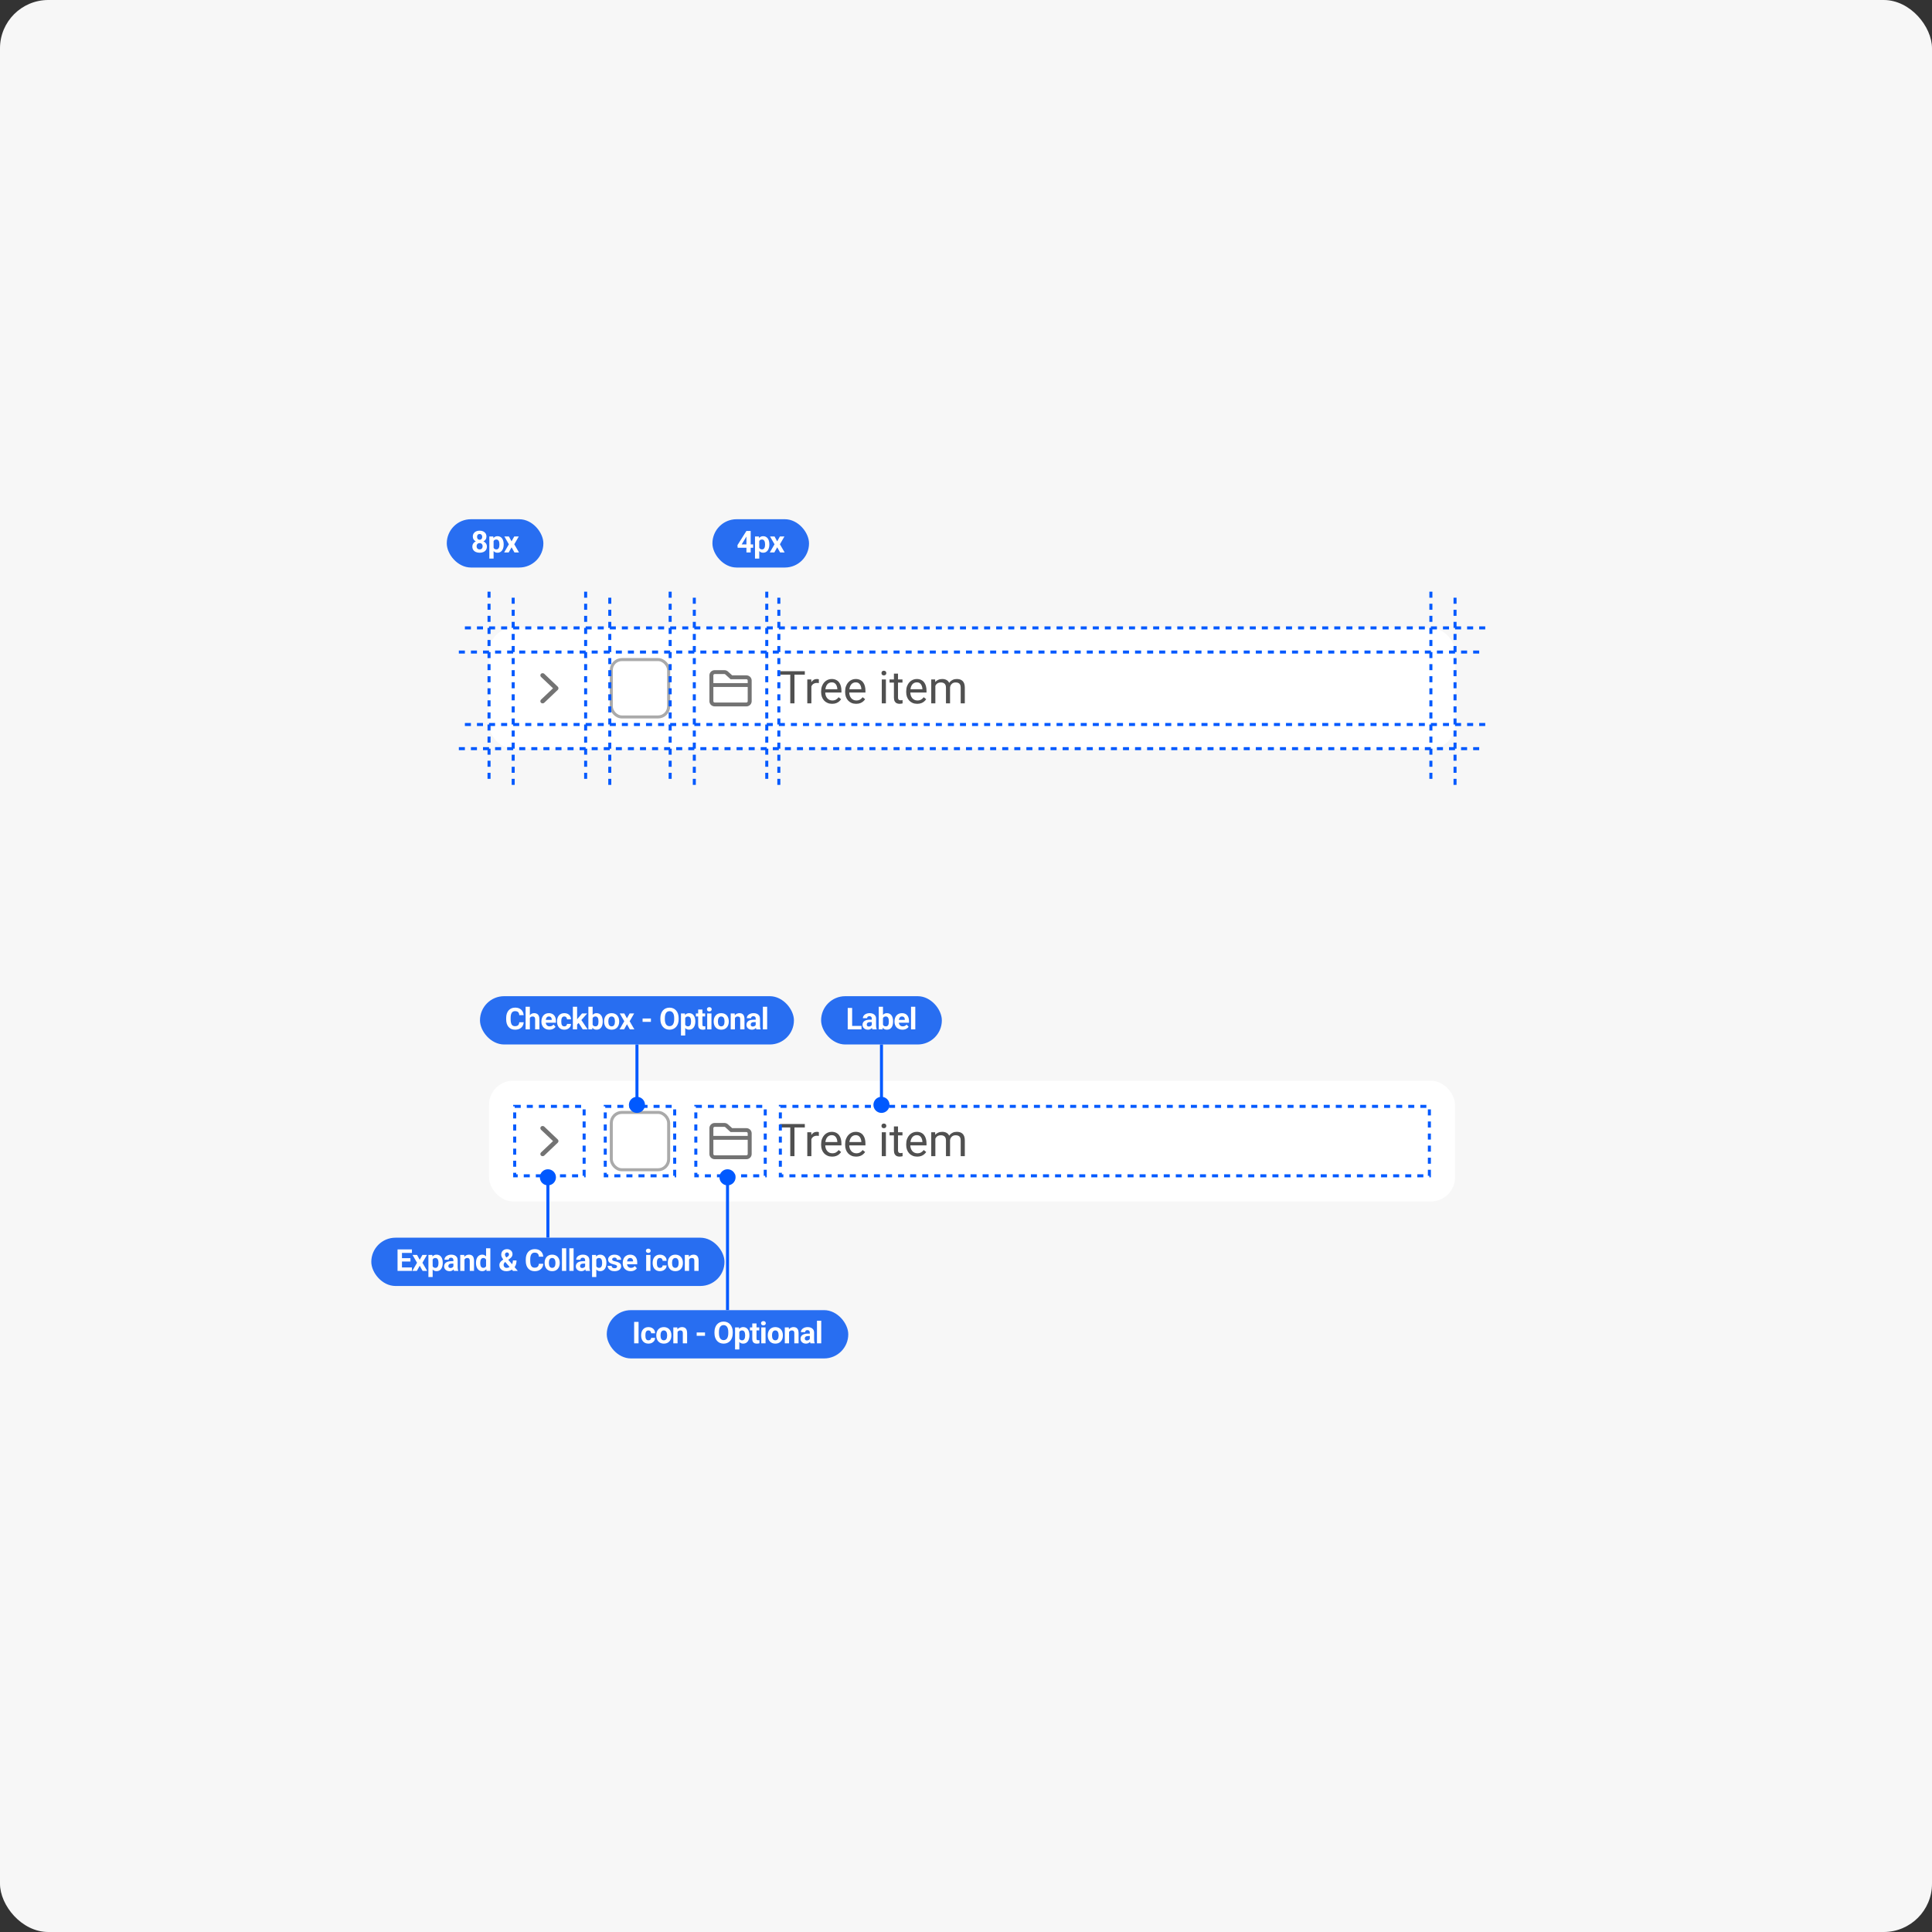 <svg width="640" height="640" viewBox="0 0 640 640" fill="none" xmlns="http://www.w3.org/2000/svg">
<rect x="0" y="0" width="640" height="640" fill="#333333" stroke="none"/>
<rect width="640" height="640" rx="16" fill="#F7F7F7"/>
<rect x="162" y="208" width="320" height="40" rx="8" fill="white"/>
<path d="M179.75 233C179.547 233 179.367 232.933 179.211 232.799C179.07 232.65 179 232.479 179 232.286C179 232.092 179.07 231.921 179.211 231.772L183.195 228L179.211 224.228C179.07 224.079 179 223.908 179 223.714C179 223.521 179.07 223.35 179.211 223.201C179.367 223.067 179.547 223 179.75 223C179.953 223 180.133 223.067 180.289 223.201L184.789 227.487C184.93 227.635 185 227.807 185 228C185 228.193 184.93 228.365 184.789 228.513L180.289 232.799C180.133 232.933 179.953 233 179.75 233Z" fill="#737373"/>
<rect x="202.5" y="218.5" width="19" height="19" rx="3.5" fill="white"/>
<rect x="202.5" y="218.5" width="19" height="19" rx="3.5" stroke="#AAAAAA"/>
<path d="M247.25 223.714H242.544L241.199 222.502C240.871 222.181 240.428 222 239.963 222H236.75C235.783 222 235 222.768 235 223.714V232.286C235 233.232 235.783 234 236.75 234H247.25C248.217 234 249 233.232 249 232.286V225.429C249 224.483 248.215 223.714 247.25 223.714ZM236.75 223.286H239.963C240.08 223.286 240.19 223.33 240.272 223.411L242 225H247.25C247.491 225 247.688 225.192 247.688 225.429V226.286H236.312V223.714C236.312 223.478 236.509 223.286 236.75 223.286ZM247.25 232.714H236.75C236.509 232.714 236.312 232.522 236.312 232.286V227.571H247.688V232.286C247.688 232.521 247.491 232.714 247.25 232.714Z" fill="#737373"/>
<path d="M263.178 222.336V233H261.787V222.336H263.178ZM266.606 222.336V223.493H258.366V222.336H266.606ZM268.781 226.32V233H267.426V225.075H268.745L268.781 226.32ZM271.257 225.031L271.25 226.291C271.137 226.267 271.03 226.252 270.927 226.247C270.83 226.237 270.717 226.232 270.59 226.232C270.278 226.232 270.002 226.281 269.763 226.379C269.523 226.477 269.321 226.613 269.155 226.789C268.989 226.965 268.857 227.175 268.759 227.419C268.667 227.658 268.605 227.922 268.576 228.21L268.195 228.43C268.195 227.951 268.242 227.502 268.334 227.082C268.432 226.662 268.581 226.291 268.781 225.969C268.981 225.642 269.235 225.388 269.543 225.207C269.855 225.021 270.227 224.929 270.656 224.929C270.754 224.929 270.866 224.941 270.993 224.965C271.12 224.985 271.208 225.007 271.257 225.031ZM275.651 233.146C275.1 233.146 274.599 233.054 274.15 232.868C273.706 232.678 273.322 232.412 273 232.07C272.683 231.728 272.438 231.323 272.268 230.854C272.097 230.385 272.011 229.873 272.011 229.316V229.008C272.011 228.364 272.106 227.79 272.297 227.287C272.487 226.779 272.746 226.35 273.073 225.998C273.4 225.646 273.771 225.38 274.187 225.2C274.602 225.019 275.031 224.929 275.476 224.929C276.042 224.929 276.53 225.026 276.94 225.222C277.355 225.417 277.695 225.69 277.958 226.042C278.222 226.389 278.417 226.799 278.544 227.272C278.671 227.741 278.735 228.254 278.735 228.811V229.418H272.817V228.312H277.38V228.21C277.36 227.858 277.287 227.517 277.16 227.185C277.038 226.853 276.843 226.579 276.574 226.364C276.306 226.149 275.939 226.042 275.476 226.042C275.168 226.042 274.885 226.108 274.626 226.24C274.367 226.367 274.145 226.557 273.959 226.811C273.774 227.065 273.63 227.375 273.527 227.741C273.425 228.107 273.374 228.53 273.374 229.008V229.316C273.374 229.692 273.425 230.046 273.527 230.378C273.635 230.705 273.789 230.993 273.989 231.242C274.194 231.491 274.44 231.687 274.729 231.828C275.021 231.97 275.354 232.041 275.725 232.041C276.203 232.041 276.608 231.943 276.94 231.748C277.272 231.552 277.563 231.291 277.812 230.964L278.632 231.616C278.461 231.875 278.244 232.121 277.98 232.355C277.717 232.59 277.392 232.78 277.006 232.927C276.625 233.073 276.174 233.146 275.651 233.146ZM283.605 233.146C283.054 233.146 282.553 233.054 282.104 232.868C281.66 232.678 281.276 232.412 280.954 232.07C280.637 231.728 280.393 231.323 280.222 230.854C280.051 230.385 279.965 229.873 279.965 229.316V229.008C279.965 228.364 280.061 227.79 280.251 227.287C280.441 226.779 280.7 226.35 281.027 225.998C281.354 225.646 281.726 225.38 282.141 225.2C282.556 225.019 282.985 224.929 283.43 224.929C283.996 224.929 284.484 225.026 284.895 225.222C285.31 225.417 285.649 225.69 285.913 226.042C286.176 226.389 286.372 226.799 286.499 227.272C286.625 227.741 286.689 228.254 286.689 228.811V229.418H280.771V228.312H285.334V228.21C285.314 227.858 285.241 227.517 285.114 227.185C284.992 226.853 284.797 226.579 284.528 226.364C284.26 226.149 283.894 226.042 283.43 226.042C283.122 226.042 282.839 226.108 282.58 226.24C282.321 226.367 282.099 226.557 281.914 226.811C281.728 227.065 281.584 227.375 281.481 227.741C281.379 228.107 281.328 228.53 281.328 229.008V229.316C281.328 229.692 281.379 230.046 281.481 230.378C281.589 230.705 281.743 230.993 281.943 231.242C282.148 231.491 282.395 231.687 282.683 231.828C282.976 231.97 283.308 232.041 283.679 232.041C284.157 232.041 284.562 231.943 284.895 231.748C285.227 231.552 285.517 231.291 285.766 230.964L286.586 231.616C286.416 231.875 286.198 232.121 285.935 232.355C285.671 232.59 285.346 232.78 284.96 232.927C284.58 233.073 284.128 233.146 283.605 233.146ZM293.464 225.075V233H292.102V225.075H293.464ZM291.999 222.973C291.999 222.753 292.065 222.568 292.197 222.417C292.333 222.265 292.534 222.189 292.797 222.189C293.056 222.189 293.254 222.265 293.391 222.417C293.532 222.568 293.603 222.753 293.603 222.973C293.603 223.183 293.532 223.364 293.391 223.515C293.254 223.662 293.056 223.735 292.797 223.735C292.534 223.735 292.333 223.662 292.197 223.515C292.065 223.364 291.999 223.183 291.999 222.973ZM298.957 225.075V226.115H294.672V225.075H298.957ZM296.123 223.149H297.478V231.037C297.478 231.306 297.519 231.508 297.602 231.645C297.685 231.782 297.792 231.872 297.924 231.916C298.056 231.96 298.198 231.982 298.349 231.982C298.461 231.982 298.579 231.972 298.701 231.953C298.828 231.928 298.923 231.909 298.986 231.894L298.994 233C298.886 233.034 298.745 233.066 298.569 233.095C298.398 233.129 298.19 233.146 297.946 233.146C297.614 233.146 297.309 233.081 297.031 232.949C296.752 232.817 296.53 232.597 296.364 232.29C296.203 231.977 296.123 231.557 296.123 231.03V223.149ZM303.835 233.146C303.283 233.146 302.783 233.054 302.333 232.868C301.889 232.678 301.506 232.412 301.184 232.07C300.866 231.728 300.622 231.323 300.451 230.854C300.28 230.385 300.195 229.873 300.195 229.316V229.008C300.195 228.364 300.29 227.79 300.48 227.287C300.671 226.779 300.93 226.35 301.257 225.998C301.584 225.646 301.955 225.38 302.37 225.2C302.785 225.019 303.215 224.929 303.659 224.929C304.226 224.929 304.714 225.026 305.124 225.222C305.539 225.417 305.878 225.69 306.142 226.042C306.406 226.389 306.601 226.799 306.728 227.272C306.855 227.741 306.918 228.254 306.918 228.811V229.418H301V228.312H305.563V228.21C305.544 227.858 305.471 227.517 305.344 227.185C305.222 226.853 305.026 226.579 304.758 226.364C304.489 226.149 304.123 226.042 303.659 226.042C303.352 226.042 303.068 226.108 302.81 226.24C302.551 226.367 302.329 226.557 302.143 226.811C301.958 227.065 301.813 227.375 301.711 227.741C301.608 228.107 301.557 228.53 301.557 229.008V229.316C301.557 229.692 301.608 230.046 301.711 230.378C301.818 230.705 301.972 230.993 302.172 231.242C302.377 231.491 302.624 231.687 302.912 231.828C303.205 231.97 303.537 232.041 303.908 232.041C304.387 232.041 304.792 231.943 305.124 231.748C305.456 231.552 305.747 231.291 305.996 230.964L306.816 231.616C306.645 231.875 306.428 232.121 306.164 232.355C305.9 232.59 305.576 232.78 305.19 232.927C304.809 233.073 304.357 233.146 303.835 233.146ZM309.848 226.65V233H308.486V225.075H309.775L309.848 226.65ZM309.57 228.737L308.94 228.715C308.945 228.173 309.016 227.673 309.152 227.214C309.289 226.75 309.492 226.347 309.76 226.005C310.029 225.664 310.363 225.4 310.764 225.214C311.164 225.024 311.628 224.929 312.155 224.929C312.526 224.929 312.868 224.982 313.181 225.09C313.493 225.192 313.764 225.356 313.994 225.581C314.223 225.805 314.401 226.093 314.528 226.445C314.655 226.796 314.719 227.221 314.719 227.719V233H313.364V227.785C313.364 227.37 313.293 227.038 313.151 226.789C313.015 226.54 312.819 226.359 312.565 226.247C312.312 226.13 312.014 226.071 311.672 226.071C311.271 226.071 310.937 226.142 310.668 226.284C310.4 226.425 310.185 226.621 310.024 226.87C309.863 227.119 309.746 227.404 309.672 227.727C309.604 228.044 309.57 228.381 309.57 228.737ZM314.704 227.99L313.796 228.269C313.801 227.834 313.872 227.417 314.008 227.016C314.15 226.616 314.353 226.259 314.616 225.947C314.885 225.634 315.214 225.388 315.605 225.207C315.996 225.021 316.442 224.929 316.945 224.929C317.37 224.929 317.746 224.985 318.073 225.097C318.405 225.209 318.684 225.383 318.908 225.617C319.138 225.847 319.311 226.142 319.428 226.503C319.545 226.865 319.604 227.294 319.604 227.792V233H318.242V227.778C318.242 227.333 318.171 226.989 318.029 226.745C317.893 226.496 317.697 226.323 317.443 226.225C317.194 226.123 316.896 226.071 316.55 226.071C316.252 226.071 315.988 226.123 315.759 226.225C315.529 226.328 315.336 226.469 315.18 226.65C315.024 226.826 314.904 227.028 314.821 227.258C314.743 227.487 314.704 227.731 314.704 227.99Z" fill="#505050"/>
<rect x="162" y="358" width="320" height="40" rx="8" fill="white"/>
<path d="M179.75 383C179.547 383 179.367 382.933 179.211 382.799C179.07 382.65 179 382.479 179 382.286C179 382.092 179.07 381.921 179.211 381.772L183.195 378L179.211 374.228C179.07 374.079 179 373.908 179 373.714C179 373.521 179.07 373.35 179.211 373.201C179.367 373.067 179.547 373 179.75 373C179.953 373 180.133 373.067 180.289 373.201L184.789 377.487C184.93 377.635 185 377.807 185 378C185 378.193 184.93 378.365 184.789 378.513L180.289 382.799C180.133 382.933 179.953 383 179.75 383Z" fill="#737373"/>
<rect x="202.5" y="368.5" width="19" height="19" rx="3.5" fill="white"/>
<rect x="202.5" y="368.5" width="19" height="19" rx="3.5" stroke="#AAAAAA"/>
<path d="M247.25 373.714H242.544L241.199 372.502C240.871 372.181 240.428 372 239.963 372H236.75C235.783 372 235 372.768 235 373.714V382.286C235 383.232 235.783 384 236.75 384H247.25C248.217 384 249 383.232 249 382.286V375.429C249 374.483 248.215 373.714 247.25 373.714ZM236.75 373.286H239.963C240.08 373.286 240.19 373.33 240.272 373.411L242 375H247.25C247.491 375 247.688 375.192 247.688 375.429V376.286H236.312V373.714C236.312 373.478 236.509 373.286 236.75 373.286ZM247.25 382.714H236.75C236.509 382.714 236.312 382.522 236.312 382.286V377.571H247.688V382.286C247.688 382.521 247.491 382.714 247.25 382.714Z" fill="#737373"/>
<path d="M263.178 372.336V383H261.787V372.336H263.178ZM266.606 372.336V373.493H258.366V372.336H266.606ZM268.781 376.32V383H267.426V375.075H268.745L268.781 376.32ZM271.257 375.031L271.25 376.291C271.137 376.267 271.03 376.252 270.927 376.247C270.83 376.237 270.717 376.232 270.59 376.232C270.278 376.232 270.002 376.281 269.763 376.379C269.523 376.477 269.321 376.613 269.155 376.789C268.989 376.965 268.857 377.175 268.759 377.419C268.667 377.658 268.605 377.922 268.576 378.21L268.195 378.43C268.195 377.951 268.242 377.502 268.334 377.082C268.432 376.662 268.581 376.291 268.781 375.969C268.981 375.642 269.235 375.388 269.543 375.207C269.855 375.021 270.227 374.929 270.656 374.929C270.754 374.929 270.866 374.941 270.993 374.965C271.12 374.985 271.208 375.007 271.257 375.031ZM275.651 383.146C275.1 383.146 274.599 383.054 274.15 382.868C273.706 382.678 273.322 382.412 273 382.07C272.683 381.728 272.438 381.323 272.268 380.854C272.097 380.385 272.011 379.873 272.011 379.316V379.008C272.011 378.364 272.106 377.79 272.297 377.287C272.487 376.779 272.746 376.35 273.073 375.998C273.4 375.646 273.771 375.38 274.187 375.2C274.602 375.019 275.031 374.929 275.476 374.929C276.042 374.929 276.53 375.026 276.94 375.222C277.355 375.417 277.695 375.69 277.958 376.042C278.222 376.389 278.417 376.799 278.544 377.272C278.671 377.741 278.735 378.254 278.735 378.811V379.418H272.817V378.312H277.38V378.21C277.36 377.858 277.287 377.517 277.16 377.185C277.038 376.853 276.843 376.579 276.574 376.364C276.306 376.149 275.939 376.042 275.476 376.042C275.168 376.042 274.885 376.108 274.626 376.24C274.367 376.367 274.145 376.557 273.959 376.811C273.774 377.065 273.63 377.375 273.527 377.741C273.425 378.107 273.374 378.53 273.374 379.008V379.316C273.374 379.692 273.425 380.046 273.527 380.378C273.635 380.705 273.789 380.993 273.989 381.242C274.194 381.491 274.44 381.687 274.729 381.828C275.021 381.97 275.354 382.041 275.725 382.041C276.203 382.041 276.608 381.943 276.94 381.748C277.272 381.552 277.563 381.291 277.812 380.964L278.632 381.616C278.461 381.875 278.244 382.121 277.98 382.355C277.717 382.59 277.392 382.78 277.006 382.927C276.625 383.073 276.174 383.146 275.651 383.146ZM283.605 383.146C283.054 383.146 282.553 383.054 282.104 382.868C281.66 382.678 281.276 382.412 280.954 382.07C280.637 381.728 280.393 381.323 280.222 380.854C280.051 380.385 279.965 379.873 279.965 379.316V379.008C279.965 378.364 280.061 377.79 280.251 377.287C280.441 376.779 280.7 376.35 281.027 375.998C281.354 375.646 281.726 375.38 282.141 375.2C282.556 375.019 282.985 374.929 283.43 374.929C283.996 374.929 284.484 375.026 284.895 375.222C285.31 375.417 285.649 375.69 285.913 376.042C286.176 376.389 286.372 376.799 286.499 377.272C286.625 377.741 286.689 378.254 286.689 378.811V379.418H280.771V378.312H285.334V378.21C285.314 377.858 285.241 377.517 285.114 377.185C284.992 376.853 284.797 376.579 284.528 376.364C284.26 376.149 283.894 376.042 283.43 376.042C283.122 376.042 282.839 376.108 282.58 376.24C282.321 376.367 282.099 376.557 281.914 376.811C281.728 377.065 281.584 377.375 281.481 377.741C281.379 378.107 281.328 378.53 281.328 379.008V379.316C281.328 379.692 281.379 380.046 281.481 380.378C281.589 380.705 281.743 380.993 281.943 381.242C282.148 381.491 282.395 381.687 282.683 381.828C282.976 381.97 283.308 382.041 283.679 382.041C284.157 382.041 284.562 381.943 284.895 381.748C285.227 381.552 285.517 381.291 285.766 380.964L286.586 381.616C286.416 381.875 286.198 382.121 285.935 382.355C285.671 382.59 285.346 382.78 284.96 382.927C284.58 383.073 284.128 383.146 283.605 383.146ZM293.464 375.075V383H292.102V375.075H293.464ZM291.999 372.973C291.999 372.753 292.065 372.568 292.197 372.417C292.333 372.265 292.534 372.189 292.797 372.189C293.056 372.189 293.254 372.265 293.391 372.417C293.532 372.568 293.603 372.753 293.603 372.973C293.603 373.183 293.532 373.364 293.391 373.515C293.254 373.662 293.056 373.735 292.797 373.735C292.534 373.735 292.333 373.662 292.197 373.515C292.065 373.364 291.999 373.183 291.999 372.973ZM298.957 375.075V376.115H294.672V375.075H298.957ZM296.123 373.149H297.478V381.037C297.478 381.306 297.519 381.508 297.602 381.645C297.685 381.782 297.792 381.872 297.924 381.916C298.056 381.96 298.198 381.982 298.349 381.982C298.461 381.982 298.579 381.972 298.701 381.953C298.828 381.928 298.923 381.909 298.986 381.894L298.994 383C298.886 383.034 298.745 383.066 298.569 383.095C298.398 383.129 298.19 383.146 297.946 383.146C297.614 383.146 297.309 383.081 297.031 382.949C296.752 382.817 296.53 382.597 296.364 382.29C296.203 381.977 296.123 381.557 296.123 381.03V373.149ZM303.835 383.146C303.283 383.146 302.783 383.054 302.333 382.868C301.889 382.678 301.506 382.412 301.184 382.07C300.866 381.728 300.622 381.323 300.451 380.854C300.28 380.385 300.195 379.873 300.195 379.316V379.008C300.195 378.364 300.29 377.79 300.48 377.287C300.671 376.779 300.93 376.35 301.257 375.998C301.584 375.646 301.955 375.38 302.37 375.2C302.785 375.019 303.215 374.929 303.659 374.929C304.226 374.929 304.714 375.026 305.124 375.222C305.539 375.417 305.878 375.69 306.142 376.042C306.406 376.389 306.601 376.799 306.728 377.272C306.855 377.741 306.918 378.254 306.918 378.811V379.418H301V378.312H305.563V378.21C305.544 377.858 305.471 377.517 305.344 377.185C305.222 376.853 305.026 376.579 304.758 376.364C304.489 376.149 304.123 376.042 303.659 376.042C303.352 376.042 303.068 376.108 302.81 376.24C302.551 376.367 302.329 376.557 302.143 376.811C301.958 377.065 301.813 377.375 301.711 377.741C301.608 378.107 301.557 378.53 301.557 379.008V379.316C301.557 379.692 301.608 380.046 301.711 380.378C301.818 380.705 301.972 380.993 302.172 381.242C302.377 381.491 302.624 381.687 302.912 381.828C303.205 381.97 303.537 382.041 303.908 382.041C304.387 382.041 304.792 381.943 305.124 381.748C305.456 381.552 305.747 381.291 305.996 380.964L306.816 381.616C306.645 381.875 306.428 382.121 306.164 382.355C305.9 382.59 305.576 382.78 305.19 382.927C304.809 383.073 304.357 383.146 303.835 383.146ZM309.848 376.65V383H308.486V375.075H309.775L309.848 376.65ZM309.57 378.737L308.94 378.715C308.945 378.173 309.016 377.673 309.152 377.214C309.289 376.75 309.492 376.347 309.76 376.005C310.029 375.664 310.363 375.4 310.764 375.214C311.164 375.024 311.628 374.929 312.155 374.929C312.526 374.929 312.868 374.982 313.181 375.09C313.493 375.192 313.764 375.356 313.994 375.581C314.223 375.805 314.401 376.093 314.528 376.445C314.655 376.796 314.719 377.221 314.719 377.719V383H313.364V377.785C313.364 377.37 313.293 377.038 313.151 376.789C313.015 376.54 312.819 376.359 312.565 376.247C312.312 376.13 312.014 376.071 311.672 376.071C311.271 376.071 310.937 376.142 310.668 376.284C310.4 376.425 310.185 376.621 310.024 376.87C309.863 377.119 309.746 377.404 309.672 377.727C309.604 378.044 309.57 378.381 309.57 378.737ZM314.704 377.99L313.796 378.269C313.801 377.834 313.872 377.417 314.008 377.016C314.15 376.616 314.353 376.259 314.616 375.947C314.885 375.634 315.214 375.388 315.605 375.207C315.996 375.021 316.442 374.929 316.945 374.929C317.37 374.929 317.746 374.985 318.073 375.097C318.405 375.209 318.684 375.383 318.908 375.617C319.138 375.847 319.311 376.142 319.428 376.503C319.545 376.865 319.604 377.294 319.604 377.792V383H318.242V377.778C318.242 377.333 318.171 376.989 318.029 376.745C317.893 376.496 317.697 376.323 317.443 376.225C317.194 376.123 316.896 376.071 316.55 376.071C316.252 376.071 315.988 376.123 315.759 376.225C315.529 376.328 315.336 376.469 315.18 376.65C315.024 376.826 314.904 377.028 314.821 377.258C314.743 377.487 314.704 377.731 314.704 377.99Z" fill="#505050"/>
<rect x="159" y="330" width="104" height="16" rx="8" fill="#286EF1"/>
<path d="M172.014 338.642H173.474C173.445 339.12 173.313 339.545 173.078 339.916C172.847 340.287 172.523 340.577 172.107 340.785C171.693 340.993 171.195 341.098 170.612 341.098C170.157 341.098 169.748 341.02 169.387 340.863C169.026 340.704 168.716 340.476 168.459 340.18C168.205 339.883 168.012 339.525 167.878 339.105C167.745 338.686 167.678 338.215 167.678 337.694V337.201C167.678 336.68 167.746 336.21 167.883 335.79C168.023 335.367 168.222 335.007 168.479 334.711C168.739 334.415 169.05 334.187 169.411 334.027C169.773 333.868 170.176 333.788 170.622 333.788C171.215 333.788 171.714 333.896 172.121 334.11C172.531 334.325 172.849 334.621 173.073 334.999C173.301 335.377 173.438 335.806 173.484 336.288H172.019C172.002 336.002 171.946 335.759 171.848 335.561C171.75 335.359 171.602 335.207 171.404 335.106C171.208 335.002 170.948 334.95 170.622 334.95C170.378 334.95 170.165 334.996 169.983 335.087C169.8 335.178 169.647 335.316 169.524 335.502C169.4 335.688 169.307 335.922 169.245 336.205C169.187 336.485 169.157 336.814 169.157 337.191V337.694C169.157 338.062 169.185 338.386 169.24 338.666C169.296 338.943 169.38 339.177 169.494 339.369C169.612 339.558 169.761 339.701 169.944 339.799C170.129 339.893 170.352 339.94 170.612 339.94C170.918 339.94 171.171 339.892 171.369 339.794C171.568 339.696 171.719 339.551 171.823 339.359C171.931 339.167 171.994 338.928 172.014 338.642ZM175.52 333.5V341H174.114V333.5H175.52ZM175.32 338.173H174.934C174.937 337.805 174.986 337.466 175.08 337.157C175.175 336.845 175.31 336.575 175.486 336.347C175.662 336.116 175.871 335.937 176.116 335.81C176.363 335.683 176.636 335.619 176.936 335.619C177.196 335.619 177.432 335.657 177.644 335.731C177.859 335.803 178.043 335.92 178.196 336.083C178.352 336.243 178.472 336.452 178.557 336.713C178.642 336.973 178.684 337.289 178.684 337.66V341H177.268V337.65C177.268 337.416 177.234 337.232 177.165 337.099C177.1 336.962 177.004 336.866 176.877 336.811C176.754 336.752 176.601 336.723 176.418 336.723C176.217 336.723 176.044 336.76 175.901 336.835C175.761 336.91 175.649 337.014 175.564 337.147C175.479 337.278 175.417 337.431 175.378 337.606C175.339 337.782 175.32 337.971 175.32 338.173ZM181.985 341.098C181.575 341.098 181.207 341.033 180.881 340.902C180.556 340.769 180.279 340.585 180.051 340.351C179.827 340.116 179.654 339.844 179.534 339.535C179.413 339.223 179.353 338.891 179.353 338.539V338.344C179.353 337.943 179.41 337.577 179.524 337.245C179.638 336.913 179.801 336.625 180.012 336.381C180.227 336.137 180.488 335.95 180.794 335.819C181.1 335.686 181.445 335.619 181.829 335.619C182.203 335.619 182.535 335.681 182.825 335.805C183.115 335.928 183.357 336.104 183.552 336.332C183.751 336.56 183.901 336.833 184.002 337.152C184.102 337.468 184.153 337.82 184.153 338.207V338.793H179.954V337.855H182.771V337.748C182.771 337.553 182.735 337.379 182.664 337.226C182.595 337.069 182.491 336.946 182.351 336.854C182.211 336.763 182.032 336.718 181.814 336.718C181.629 336.718 181.469 336.758 181.336 336.84C181.202 336.921 181.093 337.035 181.008 337.182C180.927 337.328 180.865 337.501 180.823 337.699C180.784 337.895 180.764 338.109 180.764 338.344V338.539C180.764 338.751 180.794 338.946 180.852 339.125C180.914 339.304 181 339.459 181.111 339.589C181.225 339.719 181.362 339.82 181.521 339.892C181.684 339.963 181.868 339.999 182.073 339.999C182.327 339.999 182.563 339.95 182.781 339.853C183.002 339.752 183.193 339.6 183.352 339.398L184.036 340.141C183.925 340.3 183.774 340.453 183.582 340.6C183.393 340.746 183.165 340.867 182.898 340.961C182.631 341.052 182.327 341.098 181.985 341.098ZM186.936 339.999C187.109 339.999 187.262 339.966 187.395 339.901C187.529 339.833 187.633 339.739 187.708 339.618C187.786 339.494 187.827 339.35 187.83 339.184H189.153C189.15 339.555 189.051 339.885 188.855 340.175C188.66 340.461 188.398 340.688 188.069 340.854C187.74 341.016 187.373 341.098 186.966 341.098C186.555 341.098 186.197 341.029 185.891 340.893C185.589 340.756 185.336 340.567 185.135 340.326C184.933 340.082 184.781 339.799 184.68 339.477C184.58 339.151 184.529 338.803 184.529 338.432V338.29C184.529 337.916 184.58 337.567 184.68 337.245C184.781 336.92 184.933 336.636 185.135 336.396C185.336 336.151 185.589 335.961 185.891 335.824C186.194 335.688 186.549 335.619 186.956 335.619C187.389 335.619 187.768 335.702 188.094 335.868C188.422 336.034 188.679 336.272 188.865 336.581C189.054 336.887 189.15 337.25 189.153 337.67H187.83C187.827 337.494 187.789 337.335 187.718 337.191C187.649 337.048 187.548 336.934 187.415 336.85C187.285 336.762 187.124 336.718 186.931 336.718C186.726 336.718 186.559 336.762 186.429 336.85C186.298 336.934 186.197 337.051 186.126 337.201C186.054 337.348 186.004 337.515 185.974 337.704C185.948 337.89 185.935 338.085 185.935 338.29V338.432C185.935 338.637 185.948 338.834 185.974 339.022C186 339.211 186.049 339.379 186.121 339.525C186.196 339.672 186.298 339.787 186.429 339.872C186.559 339.957 186.728 339.999 186.936 339.999ZM191.175 333.495V341H189.769V333.495H191.175ZM194.505 335.717L192.21 338.334L190.979 339.579L190.467 338.563L191.443 337.323L192.815 335.717H194.505ZM193.045 341L191.482 338.559L192.454 337.709L194.666 341H193.045ZM194.91 333.5H196.317V339.789L196.175 341H194.91V333.5ZM199.661 338.305V338.407C199.661 338.801 199.619 339.162 199.534 339.491C199.453 339.82 199.326 340.105 199.154 340.346C198.981 340.583 198.766 340.769 198.509 340.902C198.255 341.033 197.956 341.098 197.611 341.098C197.288 341.098 197.008 341.033 196.771 340.902C196.536 340.772 196.339 340.588 196.18 340.351C196.02 340.113 195.892 339.835 195.794 339.516C195.696 339.197 195.623 338.848 195.574 338.471V338.246C195.623 337.868 195.696 337.52 195.794 337.201C195.892 336.882 196.02 336.604 196.18 336.366C196.339 336.129 196.536 335.945 196.771 335.814C197.005 335.684 197.282 335.619 197.601 335.619C197.949 335.619 198.252 335.686 198.509 335.819C198.769 335.95 198.984 336.135 199.154 336.376C199.326 336.614 199.453 336.897 199.534 337.226C199.619 337.551 199.661 337.911 199.661 338.305ZM198.255 338.407V338.305C198.255 338.09 198.239 337.888 198.206 337.699C198.177 337.507 198.125 337.34 198.05 337.196C197.975 337.05 197.873 336.934 197.742 336.85C197.615 336.765 197.451 336.723 197.249 336.723C197.057 336.723 196.894 336.755 196.761 336.82C196.627 336.885 196.517 336.977 196.429 337.094C196.344 337.211 196.281 337.351 196.238 337.514C196.196 337.673 196.17 337.849 196.16 338.041V338.681C196.17 338.938 196.212 339.166 196.287 339.364C196.365 339.56 196.483 339.714 196.639 339.828C196.798 339.939 197.005 339.994 197.259 339.994C197.458 339.994 197.622 339.955 197.752 339.877C197.882 339.799 197.983 339.688 198.055 339.545C198.13 339.402 198.182 339.234 198.211 339.042C198.24 338.847 198.255 338.635 198.255 338.407ZM200.111 338.412V338.31C200.111 337.922 200.166 337.566 200.277 337.24C200.387 336.911 200.549 336.627 200.76 336.386C200.972 336.145 201.232 335.958 201.541 335.824C201.851 335.688 202.205 335.619 202.606 335.619C203.006 335.619 203.363 335.688 203.675 335.824C203.988 335.958 204.25 336.145 204.461 336.386C204.676 336.627 204.839 336.911 204.95 337.24C205.06 337.566 205.116 337.922 205.116 338.31V338.412C205.116 338.796 205.06 339.153 204.95 339.481C204.839 339.807 204.676 340.092 204.461 340.336C204.25 340.577 203.989 340.764 203.68 340.897C203.371 341.031 203.016 341.098 202.616 341.098C202.215 341.098 201.859 341.031 201.546 340.897C201.237 340.764 200.975 340.577 200.76 340.336C200.549 340.092 200.387 339.807 200.277 339.481C200.166 339.153 200.111 338.796 200.111 338.412ZM201.517 338.31V338.412C201.517 338.633 201.537 338.84 201.576 339.032C201.615 339.224 201.676 339.394 201.761 339.54C201.849 339.683 201.963 339.796 202.103 339.877C202.243 339.958 202.414 339.999 202.616 339.999C202.811 339.999 202.979 339.958 203.119 339.877C203.259 339.796 203.371 339.683 203.455 339.54C203.54 339.394 203.602 339.224 203.641 339.032C203.683 338.84 203.704 338.633 203.704 338.412V338.31C203.704 338.095 203.683 337.893 203.641 337.704C203.602 337.512 203.538 337.343 203.451 337.196C203.366 337.047 203.254 336.929 203.114 336.845C202.974 336.76 202.804 336.718 202.606 336.718C202.407 336.718 202.238 336.76 202.098 336.845C201.961 336.929 201.849 337.047 201.761 337.196C201.676 337.343 201.615 337.512 201.576 337.704C201.537 337.893 201.517 338.095 201.517 338.31ZM206.805 335.717L207.679 337.323L208.578 335.717H210.077L208.583 338.3L210.145 341H208.641L207.689 339.301L206.737 341H205.233L206.796 338.3L205.301 335.717H206.805ZM215.624 337.396V338.5H212.865V337.396H215.624ZM224.814 337.279V337.616C224.814 338.157 224.741 338.642 224.594 339.071C224.448 339.501 224.241 339.867 223.974 340.17C223.707 340.469 223.388 340.699 223.017 340.858C222.649 341.018 222.241 341.098 221.791 341.098C221.345 341.098 220.937 341.018 220.566 340.858C220.198 340.699 219.879 340.469 219.609 340.17C219.339 339.867 219.129 339.501 218.979 339.071C218.832 338.642 218.759 338.157 218.759 337.616V337.279C218.759 336.736 218.832 336.251 218.979 335.824C219.125 335.395 219.332 335.028 219.599 334.726C219.869 334.423 220.188 334.192 220.556 334.032C220.927 333.873 221.336 333.793 221.782 333.793C222.231 333.793 222.639 333.873 223.007 334.032C223.378 334.192 223.697 334.423 223.964 334.726C224.234 335.028 224.443 335.395 224.589 335.824C224.739 336.251 224.814 336.736 224.814 337.279ZM223.334 337.616V337.27C223.334 336.892 223.3 336.56 223.232 336.273C223.163 335.987 223.063 335.746 222.929 335.551C222.796 335.355 222.633 335.209 222.441 335.111C222.249 335.01 222.029 334.96 221.782 334.96C221.534 334.96 221.315 335.01 221.122 335.111C220.934 335.209 220.773 335.355 220.639 335.551C220.509 335.746 220.41 335.987 220.341 336.273C220.273 336.56 220.239 336.892 220.239 337.27V337.616C220.239 337.991 220.273 338.323 220.341 338.612C220.41 338.899 220.51 339.141 220.644 339.34C220.777 339.535 220.94 339.683 221.132 339.784C221.324 339.885 221.544 339.936 221.791 339.936C222.039 339.936 222.259 339.885 222.451 339.784C222.643 339.683 222.804 339.535 222.934 339.34C223.064 339.141 223.163 338.899 223.232 338.612C223.3 338.323 223.334 337.991 223.334 337.616ZM226.987 336.732V343.031H225.581V335.717H226.884L226.987 336.732ZM230.332 338.3V338.402C230.332 338.786 230.286 339.143 230.195 339.472C230.107 339.8 229.977 340.087 229.804 340.331C229.632 340.572 229.417 340.761 229.16 340.897C228.906 341.031 228.613 341.098 228.281 341.098C227.959 341.098 227.679 341.033 227.441 340.902C227.203 340.772 227.003 340.59 226.84 340.355C226.681 340.118 226.552 339.843 226.455 339.53C226.357 339.218 226.282 338.882 226.23 338.524V338.256C226.282 337.872 226.357 337.52 226.455 337.201C226.552 336.879 226.681 336.601 226.84 336.366C227.003 336.129 227.202 335.945 227.436 335.814C227.674 335.684 227.952 335.619 228.271 335.619C228.606 335.619 228.901 335.683 229.155 335.81C229.412 335.937 229.627 336.119 229.799 336.356C229.975 336.594 230.107 336.877 230.195 337.206C230.286 337.535 230.332 337.899 230.332 338.3ZM228.921 338.402V338.3C228.921 338.075 228.901 337.868 228.862 337.68C228.826 337.488 228.768 337.32 228.686 337.177C228.608 337.034 228.504 336.923 228.374 336.845C228.247 336.763 228.092 336.723 227.91 336.723C227.718 336.723 227.553 336.754 227.417 336.815C227.283 336.877 227.174 336.967 227.089 337.084C227.005 337.201 226.941 337.341 226.899 337.504C226.857 337.667 226.831 337.851 226.821 338.056V338.734C226.837 338.975 226.883 339.192 226.958 339.384C227.032 339.573 227.148 339.722 227.304 339.833C227.461 339.944 227.666 339.999 227.92 339.999C228.105 339.999 228.261 339.958 228.388 339.877C228.515 339.792 228.618 339.677 228.696 339.53C228.777 339.384 228.834 339.215 228.867 339.022C228.903 338.83 228.921 338.624 228.921 338.402ZM233.594 335.717V336.713H230.517V335.717H233.594ZM231.279 334.413H232.685V339.408C232.685 339.561 232.705 339.678 232.744 339.76C232.786 339.841 232.848 339.898 232.929 339.931C233.011 339.96 233.113 339.975 233.237 339.975C233.325 339.975 233.403 339.971 233.471 339.965C233.543 339.955 233.603 339.945 233.652 339.936L233.657 340.971C233.537 341.01 233.406 341.041 233.266 341.063C233.126 341.086 232.972 341.098 232.803 341.098C232.493 341.098 232.223 341.047 231.992 340.946C231.764 340.842 231.588 340.676 231.465 340.448C231.341 340.22 231.279 339.921 231.279 339.55V334.413ZM235.679 335.717V341H234.268V335.717H235.679ZM234.18 334.34C234.18 334.135 234.251 333.965 234.395 333.832C234.538 333.699 234.73 333.632 234.971 333.632C235.208 333.632 235.399 333.699 235.542 333.832C235.688 333.965 235.762 334.135 235.762 334.34C235.762 334.545 235.688 334.714 235.542 334.848C235.399 334.981 235.208 335.048 234.971 335.048C234.73 335.048 234.538 334.981 234.395 334.848C234.251 334.714 234.18 334.545 234.18 334.34ZM236.416 338.412V338.31C236.416 337.922 236.472 337.566 236.582 337.24C236.693 336.911 236.854 336.627 237.066 336.386C237.277 336.145 237.538 335.958 237.847 335.824C238.156 335.688 238.511 335.619 238.911 335.619C239.312 335.619 239.668 335.688 239.981 335.824C240.293 335.958 240.555 336.145 240.767 336.386C240.982 336.627 241.144 336.911 241.255 337.24C241.366 337.566 241.421 337.922 241.421 338.31V338.412C241.421 338.796 241.366 339.153 241.255 339.481C241.144 339.807 240.982 340.092 240.767 340.336C240.555 340.577 240.295 340.764 239.986 340.897C239.676 341.031 239.321 341.098 238.921 341.098C238.521 341.098 238.164 341.031 237.852 340.897C237.543 340.764 237.28 340.577 237.066 340.336C236.854 340.092 236.693 339.807 236.582 339.481C236.472 339.153 236.416 338.796 236.416 338.412ZM237.822 338.31V338.412C237.822 338.633 237.842 338.84 237.881 339.032C237.92 339.224 237.982 339.394 238.067 339.54C238.154 339.683 238.268 339.796 238.408 339.877C238.548 339.958 238.719 339.999 238.921 339.999C239.116 339.999 239.284 339.958 239.424 339.877C239.564 339.796 239.676 339.683 239.761 339.54C239.846 339.394 239.907 339.224 239.946 339.032C239.989 338.84 240.01 338.633 240.01 338.412V338.31C240.01 338.095 239.989 337.893 239.946 337.704C239.907 337.512 239.844 337.343 239.756 337.196C239.671 337.047 239.559 336.929 239.419 336.845C239.279 336.76 239.11 336.718 238.911 336.718C238.713 336.718 238.543 336.76 238.404 336.845C238.267 336.929 238.154 337.047 238.067 337.196C237.982 337.343 237.92 337.512 237.881 337.704C237.842 337.893 237.822 338.095 237.822 338.31ZM243.462 336.845V341H242.056V335.717H243.374L243.462 336.845ZM243.257 338.173H242.876C242.876 337.782 242.927 337.431 243.028 337.118C243.129 336.802 243.27 336.534 243.453 336.312C243.635 336.088 243.851 335.917 244.102 335.8C244.356 335.679 244.639 335.619 244.952 335.619C245.199 335.619 245.425 335.655 245.63 335.727C245.835 335.798 246.011 335.912 246.158 336.068C246.307 336.225 246.421 336.431 246.499 336.688C246.581 336.946 246.621 337.26 246.621 337.631V341H245.205V337.626C245.205 337.392 245.173 337.209 245.108 337.079C245.043 336.949 244.947 336.858 244.82 336.806C244.696 336.75 244.543 336.723 244.361 336.723C244.172 336.723 244.008 336.76 243.868 336.835C243.731 336.91 243.617 337.014 243.526 337.147C243.438 337.278 243.371 337.431 243.326 337.606C243.28 337.782 243.257 337.971 243.257 338.173ZM250.342 339.809V337.455C250.342 337.286 250.315 337.141 250.259 337.021C250.204 336.897 250.118 336.801 250.001 336.732C249.887 336.664 249.739 336.63 249.556 336.63C249.4 336.63 249.265 336.658 249.151 336.713C249.037 336.765 248.949 336.841 248.887 336.942C248.825 337.04 248.795 337.156 248.795 337.289H247.388C247.388 337.064 247.44 336.851 247.545 336.649C247.649 336.448 247.8 336.27 247.999 336.117C248.197 335.961 248.433 335.839 248.707 335.751C248.983 335.663 249.293 335.619 249.634 335.619C250.045 335.619 250.409 335.688 250.728 335.824C251.047 335.961 251.298 336.166 251.48 336.439C251.666 336.713 251.758 337.055 251.758 337.465V339.726C251.758 340.015 251.776 340.253 251.812 340.438C251.848 340.621 251.9 340.78 251.968 340.917V341H250.547C250.479 340.857 250.427 340.678 250.391 340.463C250.359 340.245 250.342 340.027 250.342 339.809ZM250.528 337.782L250.538 338.578H249.752C249.566 338.578 249.405 338.599 249.268 338.642C249.131 338.684 249.019 338.744 248.931 338.822C248.843 338.897 248.778 338.985 248.736 339.086C248.697 339.187 248.677 339.298 248.677 339.418C248.677 339.538 248.705 339.647 248.76 339.745C248.816 339.84 248.895 339.914 249 339.97C249.104 340.022 249.226 340.048 249.366 340.048C249.577 340.048 249.761 340.006 249.918 339.921C250.074 339.836 250.194 339.732 250.279 339.608C250.367 339.485 250.412 339.368 250.416 339.257L250.787 339.853C250.735 339.986 250.663 340.124 250.572 340.268C250.484 340.411 250.372 340.546 250.235 340.673C250.098 340.797 249.934 340.899 249.742 340.98C249.55 341.059 249.322 341.098 249.058 341.098C248.723 341.098 248.419 341.031 248.145 340.897C247.875 340.761 247.66 340.574 247.501 340.336C247.344 340.095 247.266 339.822 247.266 339.516C247.266 339.239 247.318 338.993 247.422 338.778C247.527 338.563 247.68 338.383 247.881 338.236C248.087 338.087 248.342 337.974 248.648 337.899C248.954 337.821 249.309 337.782 249.712 337.782H250.528ZM254.127 333.5V341H252.716V333.5H254.127Z" fill="white"/>
<path d="M211 363.333C209.527 363.333 208.333 364.527 208.333 366C208.333 367.473 209.527 368.667 211 368.667C212.473 368.667 213.667 367.473 213.667 366C213.667 364.527 212.473 363.333 211 363.333ZM210.5 346V366H211.5V346H210.5Z" fill="#0059FF"/>
<path d="M241 387.333C239.527 387.333 238.333 388.527 238.333 390C238.333 391.473 239.527 392.667 241 392.667C242.473 392.667 243.667 391.473 243.667 390C243.667 388.527 242.473 387.333 241 387.333ZM240.5 390V434H241.5V390H240.5Z" fill="#0059FF"/>
<rect x="201" y="434" width="80" height="16" rx="8" fill="#286EF1"/>
<path d="M211.531 437.891V445H210.071V437.891H211.531ZM214.798 443.999C214.97 443.999 215.123 443.966 215.257 443.901C215.39 443.833 215.494 443.739 215.569 443.618C215.647 443.494 215.688 443.35 215.691 443.184H217.014C217.011 443.555 216.912 443.885 216.717 444.175C216.521 444.461 216.259 444.688 215.93 444.854C215.602 445.016 215.234 445.098 214.827 445.098C214.417 445.098 214.059 445.029 213.753 444.893C213.45 444.756 213.198 444.567 212.996 444.326C212.794 444.082 212.643 443.799 212.542 443.477C212.441 443.151 212.39 442.803 212.39 442.432V442.29C212.39 441.916 212.441 441.567 212.542 441.245C212.643 440.92 212.794 440.636 212.996 440.396C213.198 440.151 213.45 439.961 213.753 439.824C214.055 439.688 214.41 439.619 214.817 439.619C215.25 439.619 215.629 439.702 215.955 439.868C216.284 440.034 216.541 440.272 216.726 440.581C216.915 440.887 217.011 441.25 217.014 441.67H215.691C215.688 441.494 215.651 441.335 215.579 441.191C215.511 441.048 215.41 440.934 215.276 440.85C215.146 440.762 214.985 440.718 214.793 440.718C214.588 440.718 214.42 440.762 214.29 440.85C214.16 440.934 214.059 441.051 213.987 441.201C213.915 441.348 213.865 441.515 213.836 441.704C213.81 441.89 213.797 442.085 213.797 442.29V442.432C213.797 442.637 213.81 442.834 213.836 443.022C213.862 443.211 213.911 443.379 213.982 443.525C214.057 443.672 214.16 443.787 214.29 443.872C214.42 443.957 214.589 443.999 214.798 443.999ZM217.405 442.412V442.31C217.405 441.922 217.461 441.566 217.571 441.24C217.682 440.911 217.843 440.627 218.055 440.386C218.266 440.145 218.527 439.958 218.836 439.824C219.145 439.688 219.5 439.619 219.9 439.619C220.301 439.619 220.657 439.688 220.97 439.824C221.282 439.958 221.544 440.145 221.756 440.386C221.971 440.627 222.133 440.911 222.244 441.24C222.355 441.566 222.41 441.922 222.41 442.31V442.412C222.41 442.796 222.355 443.153 222.244 443.481C222.133 443.807 221.971 444.092 221.756 444.336C221.544 444.577 221.284 444.764 220.975 444.897C220.665 445.031 220.311 445.098 219.91 445.098C219.51 445.098 219.153 445.031 218.841 444.897C218.532 444.764 218.27 444.577 218.055 444.336C217.843 444.092 217.682 443.807 217.571 443.481C217.461 443.153 217.405 442.796 217.405 442.412ZM218.812 442.31V442.412C218.812 442.633 218.831 442.84 218.87 443.032C218.909 443.224 218.971 443.394 219.056 443.54C219.144 443.683 219.257 443.796 219.397 443.877C219.537 443.958 219.708 443.999 219.91 443.999C220.105 443.999 220.273 443.958 220.413 443.877C220.553 443.796 220.665 443.683 220.75 443.54C220.835 443.394 220.896 443.224 220.936 443.032C220.978 442.84 220.999 442.633 220.999 442.412V442.31C220.999 442.095 220.978 441.893 220.936 441.704C220.896 441.512 220.833 441.343 220.745 441.196C220.66 441.047 220.548 440.929 220.408 440.845C220.268 440.76 220.099 440.718 219.9 440.718C219.702 440.718 219.533 440.76 219.393 440.845C219.256 440.929 219.144 441.047 219.056 441.196C218.971 441.343 218.909 441.512 218.87 441.704C218.831 441.893 218.812 442.095 218.812 442.31ZM224.451 440.845V445H223.045V439.717H224.363L224.451 440.845ZM224.246 442.173H223.865C223.865 441.782 223.916 441.431 224.017 441.118C224.118 440.802 224.259 440.534 224.442 440.312C224.624 440.088 224.84 439.917 225.091 439.8C225.345 439.679 225.628 439.619 225.941 439.619C226.188 439.619 226.414 439.655 226.619 439.727C226.824 439.798 227 439.912 227.147 440.068C227.296 440.225 227.41 440.431 227.488 440.688C227.57 440.946 227.611 441.26 227.611 441.631V445H226.195V441.626C226.195 441.392 226.162 441.209 226.097 441.079C226.032 440.949 225.936 440.858 225.809 440.806C225.685 440.75 225.532 440.723 225.35 440.723C225.161 440.723 224.997 440.76 224.857 440.835C224.72 440.91 224.606 441.014 224.515 441.147C224.427 441.278 224.36 441.431 224.315 441.606C224.269 441.782 224.246 441.971 224.246 442.173ZM233.544 441.396V442.5H230.785V441.396H233.544ZM242.733 441.279V441.616C242.733 442.157 242.66 442.642 242.514 443.071C242.367 443.501 242.16 443.867 241.894 444.17C241.627 444.469 241.308 444.699 240.937 444.858C240.569 445.018 240.16 445.098 239.711 445.098C239.265 445.098 238.856 445.018 238.485 444.858C238.118 444.699 237.799 444.469 237.528 444.17C237.258 443.867 237.048 443.501 236.898 443.071C236.752 442.642 236.679 442.157 236.679 441.616V441.279C236.679 440.736 236.752 440.251 236.898 439.824C237.045 439.395 237.252 439.028 237.519 438.726C237.789 438.423 238.108 438.192 238.476 438.032C238.847 437.873 239.255 437.793 239.701 437.793C240.15 437.793 240.559 437.873 240.927 438.032C241.298 438.192 241.617 438.423 241.884 438.726C242.154 439.028 242.362 439.395 242.509 439.824C242.659 440.251 242.733 440.736 242.733 441.279ZM241.254 441.616V441.27C241.254 440.892 241.22 440.56 241.151 440.273C241.083 439.987 240.982 439.746 240.849 439.551C240.715 439.355 240.552 439.209 240.36 439.111C240.168 439.01 239.949 438.96 239.701 438.96C239.454 438.96 239.234 439.01 239.042 439.111C238.853 439.209 238.692 439.355 238.559 439.551C238.428 439.746 238.329 439.987 238.261 440.273C238.192 440.56 238.158 440.892 238.158 441.27V441.616C238.158 441.991 238.192 442.323 238.261 442.612C238.329 442.899 238.43 443.141 238.563 443.34C238.697 443.535 238.86 443.683 239.052 443.784C239.244 443.885 239.464 443.936 239.711 443.936C239.958 443.936 240.178 443.885 240.37 443.784C240.562 443.683 240.723 443.535 240.854 443.34C240.984 443.141 241.083 442.899 241.151 442.612C241.22 442.323 241.254 441.991 241.254 441.616ZM244.906 440.732V447.031H243.5V439.717H244.804L244.906 440.732ZM248.251 442.3V442.402C248.251 442.786 248.206 443.143 248.114 443.472C248.027 443.8 247.896 444.087 247.724 444.331C247.551 444.572 247.336 444.761 247.079 444.897C246.825 445.031 246.532 445.098 246.2 445.098C245.878 445.098 245.598 445.033 245.361 444.902C245.123 444.772 244.923 444.59 244.76 444.355C244.6 444.118 244.472 443.843 244.374 443.53C244.277 443.218 244.202 442.882 244.15 442.524V442.256C244.202 441.872 244.277 441.52 244.374 441.201C244.472 440.879 244.6 440.601 244.76 440.366C244.923 440.129 245.121 439.945 245.356 439.814C245.593 439.684 245.872 439.619 246.191 439.619C246.526 439.619 246.821 439.683 247.074 439.81C247.332 439.937 247.546 440.119 247.719 440.356C247.895 440.594 248.027 440.877 248.114 441.206C248.206 441.535 248.251 441.899 248.251 442.3ZM246.84 442.402V442.3C246.84 442.075 246.821 441.868 246.781 441.68C246.746 441.488 246.687 441.32 246.606 441.177C246.528 441.034 246.423 440.923 246.293 440.845C246.166 440.763 246.012 440.723 245.829 440.723C245.637 440.723 245.473 440.754 245.336 440.815C245.203 440.877 245.094 440.967 245.009 441.084C244.924 441.201 244.861 441.341 244.819 441.504C244.776 441.667 244.75 441.851 244.74 442.056V442.734C244.757 442.975 244.802 443.192 244.877 443.384C244.952 443.573 245.068 443.722 245.224 443.833C245.38 443.944 245.585 443.999 245.839 443.999C246.025 443.999 246.181 443.958 246.308 443.877C246.435 443.792 246.537 443.677 246.615 443.53C246.697 443.384 246.754 443.215 246.786 443.022C246.822 442.83 246.84 442.624 246.84 442.402ZM251.513 439.717V440.713H248.437V439.717H251.513ZM249.199 438.413H250.605V443.408C250.605 443.561 250.624 443.678 250.663 443.76C250.706 443.841 250.768 443.898 250.849 443.931C250.93 443.96 251.033 443.975 251.157 443.975C251.245 443.975 251.323 443.971 251.391 443.965C251.463 443.955 251.523 443.945 251.572 443.936L251.577 444.971C251.456 445.01 251.326 445.041 251.186 445.063C251.046 445.086 250.891 445.098 250.722 445.098C250.413 445.098 250.143 445.047 249.912 444.946C249.684 444.842 249.508 444.676 249.384 444.448C249.26 444.22 249.199 443.921 249.199 443.55V438.413ZM253.598 439.717V445H252.187V439.717H253.598ZM252.099 438.34C252.099 438.135 252.171 437.965 252.314 437.832C252.457 437.699 252.649 437.632 252.89 437.632C253.128 437.632 253.318 437.699 253.462 437.832C253.608 437.965 253.681 438.135 253.681 438.34C253.681 438.545 253.608 438.714 253.462 438.848C253.318 438.981 253.128 439.048 252.89 439.048C252.649 439.048 252.457 438.981 252.314 438.848C252.171 438.714 252.099 438.545 252.099 438.34ZM254.336 442.412V442.31C254.336 441.922 254.391 441.566 254.502 441.24C254.612 440.911 254.774 440.627 254.985 440.386C255.197 440.145 255.457 439.958 255.766 439.824C256.076 439.688 256.43 439.619 256.831 439.619C257.231 439.619 257.588 439.688 257.9 439.824C258.213 439.958 258.475 440.145 258.686 440.386C258.901 440.627 259.064 440.911 259.175 441.24C259.285 441.566 259.341 441.922 259.341 442.31V442.412C259.341 442.796 259.285 443.153 259.175 443.481C259.064 443.807 258.901 444.092 258.686 444.336C258.475 444.577 258.214 444.764 257.905 444.897C257.596 445.031 257.241 445.098 256.841 445.098C256.44 445.098 256.084 445.031 255.771 444.897C255.462 444.764 255.2 444.577 254.985 444.336C254.774 444.092 254.612 443.807 254.502 443.481C254.391 443.153 254.336 442.796 254.336 442.412ZM255.742 442.31V442.412C255.742 442.633 255.762 442.84 255.801 443.032C255.84 443.224 255.901 443.394 255.986 443.54C256.074 443.683 256.188 443.796 256.328 443.877C256.468 443.958 256.639 443.999 256.841 443.999C257.036 443.999 257.204 443.958 257.344 443.877C257.484 443.796 257.596 443.683 257.68 443.54C257.765 443.394 257.827 443.224 257.866 443.032C257.908 442.84 257.929 442.633 257.929 442.412V442.31C257.929 442.095 257.908 441.893 257.866 441.704C257.827 441.512 257.763 441.343 257.676 441.196C257.591 441.047 257.479 440.929 257.339 440.845C257.199 440.76 257.029 440.718 256.831 440.718C256.632 440.718 256.463 440.76 256.323 440.845C256.186 440.929 256.074 441.047 255.986 441.196C255.901 441.343 255.84 441.512 255.801 441.704C255.762 441.893 255.742 442.095 255.742 442.31ZM261.382 440.845V445H259.976V439.717H261.294L261.382 440.845ZM261.177 442.173H260.796C260.796 441.782 260.846 441.431 260.947 441.118C261.048 440.802 261.19 440.534 261.372 440.312C261.554 440.088 261.771 439.917 262.021 439.8C262.275 439.679 262.559 439.619 262.871 439.619C263.118 439.619 263.345 439.655 263.55 439.727C263.755 439.798 263.931 439.912 264.077 440.068C264.227 440.225 264.341 440.431 264.419 440.688C264.5 440.946 264.541 441.26 264.541 441.631V445H263.125V441.626C263.125 441.392 263.092 441.209 263.027 441.079C262.962 440.949 262.866 440.858 262.739 440.806C262.616 440.75 262.463 440.723 262.28 440.723C262.091 440.723 261.927 440.76 261.787 440.835C261.65 440.91 261.536 441.014 261.445 441.147C261.357 441.278 261.291 441.431 261.245 441.606C261.2 441.782 261.177 441.971 261.177 442.173ZM268.262 443.809V441.455C268.262 441.286 268.234 441.141 268.179 441.021C268.124 440.897 268.037 440.801 267.92 440.732C267.806 440.664 267.658 440.63 267.476 440.63C267.32 440.63 267.184 440.658 267.071 440.713C266.957 440.765 266.869 440.841 266.807 440.942C266.745 441.04 266.714 441.156 266.714 441.289H265.308C265.308 441.064 265.36 440.851 265.464 440.649C265.568 440.448 265.72 440.27 265.918 440.117C266.117 439.961 266.353 439.839 266.626 439.751C266.903 439.663 267.212 439.619 267.554 439.619C267.964 439.619 268.329 439.688 268.648 439.824C268.967 439.961 269.217 440.166 269.4 440.439C269.585 440.713 269.678 441.055 269.678 441.465V443.726C269.678 444.015 269.696 444.253 269.732 444.438C269.767 444.621 269.82 444.78 269.888 444.917V445H268.467C268.399 444.857 268.347 444.678 268.311 444.463C268.278 444.245 268.262 444.027 268.262 443.809ZM268.447 441.782L268.457 442.578H267.671C267.486 442.578 267.324 442.599 267.188 442.642C267.051 442.684 266.939 442.744 266.851 442.822C266.763 442.897 266.698 442.985 266.655 443.086C266.616 443.187 266.597 443.298 266.597 443.418C266.597 443.538 266.625 443.647 266.68 443.745C266.735 443.84 266.815 443.914 266.919 443.97C267.023 444.022 267.145 444.048 267.285 444.048C267.497 444.048 267.681 444.006 267.837 443.921C267.993 443.836 268.114 443.732 268.198 443.608C268.286 443.485 268.332 443.368 268.335 443.257L268.706 443.853C268.654 443.986 268.583 444.124 268.491 444.268C268.404 444.411 268.291 444.546 268.154 444.673C268.018 444.797 267.853 444.899 267.661 444.98C267.469 445.059 267.241 445.098 266.978 445.098C266.642 445.098 266.338 445.031 266.065 444.897C265.794 444.761 265.58 444.574 265.42 444.336C265.264 444.095 265.186 443.822 265.186 443.516C265.186 443.239 265.238 442.993 265.342 442.778C265.446 442.563 265.599 442.383 265.801 442.236C266.006 442.087 266.262 441.974 266.568 441.899C266.874 441.821 267.228 441.782 267.632 441.782H268.447ZM272.046 437.5V445H270.635V437.5H272.046Z" fill="white"/>
<path d="M181.5 387.333C180.027 387.333 178.833 388.527 178.833 390C178.833 391.473 180.027 392.667 181.5 392.667C182.973 392.667 184.167 391.473 184.167 390C184.167 388.527 182.973 387.333 181.5 387.333ZM181 390V410H182V390H181Z" fill="#0059FF"/>
<rect x="123" y="410" width="117" height="16" rx="8" fill="#286EF1"/>
<path d="M136.461 419.857V421H132.677V419.857H136.461ZM133.156 413.891V421H131.691V413.891H133.156ZM135.968 416.786V417.899H132.677V416.786H135.968ZM136.456 413.891V415.038H132.677V413.891H136.456ZM138.161 415.717L139.035 417.323L139.933 415.717H141.432L139.938 418.3L141.501 421H139.997L139.045 419.301L138.092 421H136.588L138.151 418.3L136.657 415.717H138.161ZM143.322 416.732V423.031H141.916V415.717H143.22L143.322 416.732ZM146.667 418.3V418.402C146.667 418.786 146.621 419.143 146.53 419.472C146.442 419.8 146.312 420.087 146.139 420.331C145.967 420.572 145.752 420.761 145.495 420.897C145.241 421.031 144.948 421.098 144.616 421.098C144.294 421.098 144.014 421.033 143.776 420.902C143.539 420.772 143.338 420.59 143.176 420.355C143.016 420.118 142.887 419.843 142.79 419.53C142.692 419.218 142.617 418.882 142.565 418.524V418.256C142.617 417.872 142.692 417.52 142.79 417.201C142.887 416.879 143.016 416.601 143.176 416.366C143.338 416.129 143.537 415.945 143.771 415.814C144.009 415.684 144.287 415.619 144.606 415.619C144.942 415.619 145.236 415.683 145.49 415.81C145.747 415.937 145.962 416.119 146.135 416.356C146.31 416.594 146.442 416.877 146.53 417.206C146.621 417.535 146.667 417.899 146.667 418.3ZM145.256 418.402V418.3C145.256 418.075 145.236 417.868 145.197 417.68C145.161 417.488 145.103 417.32 145.021 417.177C144.943 417.034 144.839 416.923 144.709 416.845C144.582 416.763 144.427 416.723 144.245 416.723C144.053 416.723 143.888 416.754 143.752 416.815C143.618 416.877 143.509 416.967 143.425 417.084C143.34 417.201 143.276 417.341 143.234 417.504C143.192 417.667 143.166 417.851 143.156 418.056V418.734C143.172 418.975 143.218 419.192 143.293 419.384C143.368 419.573 143.483 419.722 143.639 419.833C143.796 419.944 144.001 419.999 144.255 419.999C144.44 419.999 144.596 419.958 144.723 419.877C144.85 419.792 144.953 419.677 145.031 419.53C145.112 419.384 145.169 419.215 145.202 419.022C145.238 418.83 145.256 418.624 145.256 418.402ZM150.192 419.809V417.455C150.192 417.286 150.165 417.141 150.109 417.021C150.054 416.897 149.968 416.801 149.851 416.732C149.737 416.664 149.589 416.63 149.406 416.63C149.25 416.63 149.115 416.658 149.001 416.713C148.887 416.765 148.799 416.841 148.737 416.942C148.675 417.04 148.645 417.156 148.645 417.289H147.238C147.238 417.064 147.29 416.851 147.395 416.649C147.499 416.448 147.65 416.27 147.849 416.117C148.047 415.961 148.283 415.839 148.557 415.751C148.833 415.663 149.143 415.619 149.484 415.619C149.895 415.619 150.259 415.688 150.578 415.824C150.897 415.961 151.148 416.166 151.33 416.439C151.516 416.713 151.608 417.055 151.608 417.465V419.726C151.608 420.015 151.626 420.253 151.662 420.438C151.698 420.621 151.75 420.78 151.818 420.917V421H150.397C150.329 420.857 150.277 420.678 150.241 420.463C150.209 420.245 150.192 420.027 150.192 419.809ZM150.378 417.782L150.388 418.578H149.602C149.416 418.578 149.255 418.599 149.118 418.642C148.981 418.684 148.869 418.744 148.781 418.822C148.693 418.897 148.628 418.985 148.586 419.086C148.547 419.187 148.527 419.298 148.527 419.418C148.527 419.538 148.555 419.647 148.61 419.745C148.666 419.84 148.745 419.914 148.85 419.97C148.954 420.022 149.076 420.048 149.216 420.048C149.427 420.048 149.611 420.006 149.768 419.921C149.924 419.836 150.044 419.732 150.129 419.608C150.217 419.485 150.262 419.368 150.266 419.257L150.637 419.853C150.585 419.986 150.513 420.124 150.422 420.268C150.334 420.411 150.222 420.546 150.085 420.673C149.948 420.797 149.784 420.899 149.592 420.98C149.4 421.059 149.172 421.098 148.908 421.098C148.573 421.098 148.269 421.031 147.995 420.897C147.725 420.761 147.51 420.574 147.351 420.336C147.194 420.095 147.116 419.822 147.116 419.516C147.116 419.239 147.168 418.993 147.272 418.778C147.377 418.563 147.53 418.383 147.731 418.236C147.937 418.087 148.192 417.974 148.498 417.899C148.804 417.821 149.159 417.782 149.562 417.782H150.378ZM153.869 416.845V421H152.463V415.717H153.781L153.869 416.845ZM153.664 418.173H153.283C153.283 417.782 153.334 417.431 153.435 417.118C153.536 416.802 153.677 416.534 153.86 416.312C154.042 416.088 154.258 415.917 154.509 415.8C154.763 415.679 155.046 415.619 155.359 415.619C155.606 415.619 155.832 415.655 156.037 415.727C156.242 415.798 156.418 415.912 156.565 416.068C156.714 416.225 156.828 416.431 156.906 416.688C156.988 416.946 157.029 417.26 157.029 417.631V421H155.612V417.626C155.612 417.392 155.58 417.209 155.515 417.079C155.45 416.949 155.354 416.858 155.227 416.806C155.103 416.75 154.95 416.723 154.768 416.723C154.579 416.723 154.415 416.76 154.275 416.835C154.138 416.91 154.024 417.014 153.933 417.147C153.845 417.278 153.778 417.431 153.733 417.606C153.687 417.782 153.664 417.971 153.664 418.173ZM161.018 419.848V413.5H162.434V421H161.16L161.018 419.848ZM157.678 418.422V418.319C157.678 417.916 157.724 417.549 157.815 417.221C157.906 416.889 158.039 416.604 158.215 416.366C158.391 416.129 158.607 415.945 158.865 415.814C159.122 415.684 159.415 415.619 159.744 415.619C160.053 415.619 160.323 415.684 160.554 415.814C160.788 415.945 160.987 416.13 161.15 416.371C161.316 416.609 161.449 416.89 161.55 417.216C161.651 417.538 161.724 417.891 161.77 418.275V418.5C161.724 418.868 161.651 419.21 161.55 419.525C161.449 419.841 161.316 420.118 161.15 420.355C160.987 420.59 160.788 420.772 160.554 420.902C160.32 421.033 160.046 421.098 159.734 421.098C159.405 421.098 159.112 421.031 158.855 420.897C158.601 420.764 158.386 420.577 158.21 420.336C158.038 420.095 157.906 419.812 157.815 419.486C157.724 419.161 157.678 418.806 157.678 418.422ZM159.084 418.319V418.422C159.084 418.64 159.101 418.843 159.133 419.032C159.169 419.221 159.226 419.389 159.304 419.535C159.385 419.678 159.49 419.791 159.617 419.872C159.747 419.95 159.905 419.989 160.09 419.989C160.331 419.989 160.53 419.936 160.686 419.828C160.842 419.717 160.961 419.566 161.042 419.374C161.127 419.182 161.176 418.961 161.189 418.71V418.07C161.179 417.865 161.15 417.681 161.101 417.519C161.055 417.353 160.987 417.211 160.896 417.094C160.808 416.977 160.697 416.885 160.564 416.82C160.434 416.755 160.279 416.723 160.1 416.723C159.918 416.723 159.761 416.765 159.631 416.85C159.501 416.931 159.395 417.043 159.314 417.187C159.236 417.33 159.177 417.499 159.138 417.694C159.102 417.886 159.084 418.095 159.084 418.319ZM166.741 417.196L168.108 416.312C168.31 416.179 168.445 416.05 168.513 415.927C168.582 415.803 168.616 415.665 168.616 415.512C168.616 415.359 168.559 415.217 168.445 415.087C168.331 414.953 168.172 414.887 167.967 414.887C167.82 414.887 167.696 414.921 167.596 414.989C167.495 415.054 167.418 415.142 167.366 415.253C167.317 415.364 167.293 415.487 167.293 415.624C167.293 415.771 167.332 415.92 167.41 416.073C167.488 416.223 167.594 416.382 167.727 416.552C167.861 416.718 168.009 416.898 168.172 417.094L171.526 421H169.929L167.195 417.836C166.964 417.549 166.762 417.287 166.59 417.05C166.417 416.809 166.282 416.575 166.184 416.347C166.087 416.119 166.038 415.884 166.038 415.644C166.038 415.272 166.118 414.949 166.277 414.672C166.437 414.392 166.661 414.175 166.951 414.022C167.241 413.866 167.581 413.788 167.971 413.788C168.339 413.788 168.658 413.865 168.929 414.018C169.199 414.167 169.407 414.366 169.554 414.613C169.703 414.861 169.778 415.132 169.778 415.429C169.778 415.65 169.737 415.855 169.656 416.044C169.575 416.229 169.462 416.402 169.319 416.562C169.176 416.718 169.012 416.863 168.826 416.996L167.268 418.104C167.148 418.215 167.057 418.324 166.995 418.432C166.933 418.539 166.891 418.642 166.868 418.739C166.845 418.834 166.834 418.925 166.834 419.013C166.834 419.201 166.874 419.371 166.956 419.521C167.037 419.67 167.151 419.787 167.298 419.872C167.444 419.957 167.615 419.999 167.81 419.999C168.077 419.999 168.336 419.94 168.587 419.823C168.837 419.706 169.062 419.538 169.261 419.32C169.459 419.099 169.617 418.837 169.734 418.534C169.851 418.231 169.91 417.898 169.91 417.533H171.101C171.101 417.898 171.066 418.244 170.994 418.573C170.922 418.899 170.807 419.201 170.647 419.481C170.488 419.758 170.276 420.004 170.012 420.219C169.993 420.235 169.965 420.259 169.929 420.292C169.897 420.321 169.869 420.344 169.846 420.36C169.534 420.611 169.208 420.798 168.87 420.922C168.531 421.042 168.154 421.103 167.737 421.103C167.262 421.103 166.85 421.016 166.502 420.844C166.157 420.671 165.89 420.434 165.701 420.131C165.515 419.828 165.423 419.481 165.423 419.091C165.423 418.804 165.478 418.555 165.589 418.344C165.703 418.129 165.859 417.93 166.057 417.748C166.256 417.566 166.484 417.382 166.741 417.196ZM178.504 418.642H179.964C179.935 419.12 179.803 419.545 179.569 419.916C179.337 420.287 179.014 420.577 178.597 420.785C178.183 420.993 177.685 421.098 177.103 421.098C176.647 421.098 176.238 421.02 175.877 420.863C175.516 420.704 175.207 420.476 174.949 420.18C174.696 419.883 174.502 419.525 174.368 419.105C174.235 418.686 174.168 418.215 174.168 417.694V417.201C174.168 416.68 174.237 416.21 174.373 415.79C174.513 415.367 174.712 415.007 174.969 414.711C175.229 414.415 175.54 414.187 175.902 414.027C176.263 413.868 176.667 413.788 177.112 413.788C177.705 413.788 178.205 413.896 178.612 414.11C179.022 414.325 179.339 414.621 179.564 414.999C179.792 415.377 179.928 415.806 179.974 416.288H178.509C178.493 416.002 178.436 415.759 178.338 415.561C178.24 415.359 178.092 415.207 177.894 415.106C177.698 415.002 177.438 414.95 177.112 414.95C176.868 414.95 176.655 414.996 176.473 415.087C176.291 415.178 176.138 415.316 176.014 415.502C175.89 415.688 175.797 415.922 175.736 416.205C175.677 416.485 175.648 416.814 175.648 417.191V417.694C175.648 418.062 175.675 418.386 175.731 418.666C175.786 418.943 175.871 419.177 175.985 419.369C176.102 419.558 176.251 419.701 176.434 419.799C176.619 419.893 176.842 419.94 177.103 419.94C177.409 419.94 177.661 419.892 177.86 419.794C178.058 419.696 178.21 419.551 178.314 419.359C178.421 419.167 178.485 418.928 178.504 418.642ZM180.413 418.412V418.31C180.413 417.922 180.469 417.566 180.579 417.24C180.69 416.911 180.851 416.627 181.063 416.386C181.274 416.145 181.535 415.958 181.844 415.824C182.153 415.688 182.508 415.619 182.909 415.619C183.309 415.619 183.665 415.688 183.978 415.824C184.29 415.958 184.552 416.145 184.764 416.386C184.979 416.627 185.142 416.911 185.252 417.24C185.363 417.566 185.418 417.922 185.418 418.31V418.412C185.418 418.796 185.363 419.153 185.252 419.481C185.142 419.807 184.979 420.092 184.764 420.336C184.552 420.577 184.292 420.764 183.983 420.897C183.674 421.031 183.319 421.098 182.918 421.098C182.518 421.098 182.162 421.031 181.849 420.897C181.54 420.764 181.278 420.577 181.063 420.336C180.851 420.092 180.69 419.807 180.579 419.481C180.469 419.153 180.413 418.796 180.413 418.412ZM181.82 418.31V418.412C181.82 418.633 181.839 418.84 181.878 419.032C181.917 419.224 181.979 419.394 182.064 419.54C182.152 419.683 182.266 419.796 182.406 419.877C182.546 419.958 182.717 419.999 182.918 419.999C183.114 419.999 183.281 419.958 183.421 419.877C183.561 419.796 183.674 419.683 183.758 419.54C183.843 419.394 183.905 419.224 183.944 419.032C183.986 418.84 184.007 418.633 184.007 418.412V418.31C184.007 418.095 183.986 417.893 183.944 417.704C183.905 417.512 183.841 417.343 183.753 417.196C183.669 417.047 183.556 416.929 183.416 416.845C183.276 416.76 183.107 416.718 182.909 416.718C182.71 416.718 182.541 416.76 182.401 416.845C182.264 416.929 182.152 417.047 182.064 417.196C181.979 417.343 181.917 417.512 181.878 417.704C181.839 417.893 181.82 418.095 181.82 418.31ZM187.567 413.5V421H186.156V413.5H187.567ZM190.013 413.5V421H188.602V413.5H190.013ZM193.827 419.809V417.455C193.827 417.286 193.799 417.141 193.744 417.021C193.689 416.897 193.603 416.801 193.485 416.732C193.371 416.664 193.223 416.63 193.041 416.63C192.885 416.63 192.75 416.658 192.636 416.713C192.522 416.765 192.434 416.841 192.372 416.942C192.31 417.04 192.279 417.156 192.279 417.289H190.873C190.873 417.064 190.925 416.851 191.029 416.649C191.133 416.448 191.285 416.27 191.483 416.117C191.682 415.961 191.918 415.839 192.191 415.751C192.468 415.663 192.777 415.619 193.119 415.619C193.529 415.619 193.894 415.688 194.213 415.824C194.532 415.961 194.783 416.166 194.965 416.439C195.15 416.713 195.243 417.055 195.243 417.465V419.726C195.243 420.015 195.261 420.253 195.297 420.438C195.333 420.621 195.385 420.78 195.453 420.917V421H194.032C193.964 420.857 193.912 420.678 193.876 420.463C193.843 420.245 193.827 420.027 193.827 419.809ZM194.013 417.782L194.022 418.578H193.236C193.051 418.578 192.89 418.599 192.753 418.642C192.616 418.684 192.504 418.744 192.416 418.822C192.328 418.897 192.263 418.985 192.221 419.086C192.182 419.187 192.162 419.298 192.162 419.418C192.162 419.538 192.19 419.647 192.245 419.745C192.3 419.84 192.38 419.914 192.484 419.97C192.589 420.022 192.711 420.048 192.851 420.048C193.062 420.048 193.246 420.006 193.402 419.921C193.559 419.836 193.679 419.732 193.764 419.608C193.852 419.485 193.897 419.368 193.9 419.257L194.271 419.853C194.219 419.986 194.148 420.124 194.057 420.268C193.969 420.411 193.856 420.546 193.72 420.673C193.583 420.797 193.419 420.899 193.227 420.98C193.035 421.059 192.807 421.098 192.543 421.098C192.208 421.098 191.903 421.031 191.63 420.897C191.36 420.761 191.145 420.574 190.985 420.336C190.829 420.095 190.751 419.822 190.751 419.516C190.751 419.239 190.803 418.993 190.907 418.778C191.011 418.563 191.164 418.383 191.366 418.236C191.571 418.087 191.827 417.974 192.133 417.899C192.439 417.821 192.794 417.782 193.197 417.782H194.013ZM197.533 416.732V423.031H196.127V415.717H197.431L197.533 416.732ZM200.878 418.3V418.402C200.878 418.786 200.833 419.143 200.741 419.472C200.654 419.8 200.523 420.087 200.351 420.331C200.178 420.572 199.963 420.761 199.706 420.897C199.452 421.031 199.159 421.098 198.827 421.098C198.505 421.098 198.225 421.033 197.987 420.902C197.75 420.772 197.55 420.59 197.387 420.355C197.227 420.118 197.099 419.843 197.001 419.53C196.904 419.218 196.829 418.882 196.777 418.524V418.256C196.829 417.872 196.904 417.52 197.001 417.201C197.099 416.879 197.227 416.601 197.387 416.366C197.55 416.129 197.748 415.945 197.983 415.814C198.22 415.684 198.499 415.619 198.818 415.619C199.153 415.619 199.447 415.683 199.701 415.81C199.959 415.937 200.173 416.119 200.346 416.356C200.522 416.594 200.654 416.877 200.741 417.206C200.833 417.535 200.878 417.899 200.878 418.3ZM199.467 418.402V418.3C199.467 418.075 199.447 417.868 199.408 417.68C199.373 417.488 199.314 417.32 199.233 417.177C199.154 417.034 199.05 416.923 198.92 416.845C198.793 416.763 198.639 416.723 198.456 416.723C198.264 416.723 198.1 416.754 197.963 416.815C197.83 416.877 197.721 416.967 197.636 417.084C197.551 417.201 197.488 417.341 197.446 417.504C197.403 417.667 197.377 417.851 197.367 418.056V418.734C197.384 418.975 197.429 419.192 197.504 419.384C197.579 419.573 197.695 419.722 197.851 419.833C198.007 419.944 198.212 419.999 198.466 419.999C198.652 419.999 198.808 419.958 198.935 419.877C199.062 419.792 199.164 419.677 199.242 419.53C199.324 419.384 199.381 419.215 199.413 419.022C199.449 418.83 199.467 418.624 199.467 418.402ZM204.409 419.54C204.409 419.439 204.379 419.348 204.321 419.267C204.262 419.185 204.153 419.11 203.994 419.042C203.837 418.97 203.611 418.905 203.315 418.847C203.048 418.788 202.799 418.715 202.568 418.627C202.34 418.536 202.141 418.427 201.972 418.3C201.806 418.173 201.676 418.023 201.581 417.851C201.487 417.675 201.44 417.475 201.44 417.25C201.44 417.029 201.487 416.82 201.581 416.625C201.679 416.43 201.817 416.257 201.996 416.107C202.179 415.954 202.4 415.836 202.661 415.751C202.924 415.663 203.22 415.619 203.549 415.619C204.008 415.619 204.402 415.692 204.731 415.839C205.063 415.985 205.317 416.187 205.493 416.444C205.672 416.698 205.761 416.988 205.761 417.313H204.355C204.355 417.177 204.326 417.055 204.267 416.947C204.212 416.837 204.124 416.75 204.003 416.688C203.886 416.623 203.733 416.591 203.544 416.591C203.388 416.591 203.253 416.618 203.139 416.674C203.025 416.726 202.937 416.798 202.875 416.889C202.817 416.977 202.787 417.074 202.787 417.182C202.787 417.263 202.804 417.336 202.836 417.401C202.872 417.463 202.929 417.52 203.007 417.572C203.085 417.624 203.186 417.673 203.31 417.719C203.437 417.761 203.593 417.8 203.779 417.836C204.16 417.914 204.5 418.017 204.799 418.144C205.099 418.267 205.336 418.437 205.512 418.651C205.688 418.863 205.776 419.141 205.776 419.486C205.776 419.721 205.724 419.936 205.62 420.131C205.515 420.326 205.366 420.497 205.17 420.644C204.975 420.787 204.741 420.899 204.467 420.98C204.197 421.059 203.893 421.098 203.554 421.098C203.063 421.098 202.646 421.01 202.304 420.834C201.966 420.658 201.708 420.435 201.533 420.165C201.36 419.892 201.274 419.612 201.274 419.325H202.607C202.613 419.517 202.662 419.672 202.753 419.789C202.848 419.906 202.967 419.991 203.11 420.043C203.256 420.095 203.414 420.121 203.583 420.121C203.766 420.121 203.917 420.097 204.037 420.048C204.158 419.996 204.249 419.927 204.311 419.843C204.376 419.755 204.409 419.654 204.409 419.54ZM208.921 421.098C208.51 421.098 208.143 421.033 207.817 420.902C207.491 420.769 207.215 420.585 206.987 420.351C206.762 420.116 206.59 419.844 206.469 419.535C206.349 419.223 206.289 418.891 206.289 418.539V418.344C206.289 417.943 206.346 417.577 206.46 417.245C206.574 416.913 206.736 416.625 206.948 416.381C207.163 416.137 207.423 415.95 207.729 415.819C208.035 415.686 208.38 415.619 208.764 415.619C209.139 415.619 209.471 415.681 209.76 415.805C210.05 415.928 210.293 416.104 210.488 416.332C210.686 416.56 210.836 416.833 210.937 417.152C211.038 417.468 211.088 417.82 211.088 418.207V418.793H206.889V417.855H209.707V417.748C209.707 417.553 209.671 417.379 209.599 417.226C209.531 417.069 209.427 416.946 209.287 416.854C209.147 416.763 208.968 416.718 208.75 416.718C208.564 416.718 208.405 416.758 208.271 416.84C208.138 416.921 208.029 417.035 207.944 417.182C207.863 417.328 207.801 417.501 207.758 417.699C207.719 417.895 207.7 418.109 207.7 418.344V418.539C207.7 418.751 207.729 418.946 207.788 419.125C207.85 419.304 207.936 419.459 208.046 419.589C208.16 419.719 208.297 419.82 208.457 419.892C208.619 419.963 208.803 419.999 209.008 419.999C209.262 419.999 209.498 419.95 209.716 419.853C209.938 419.752 210.128 419.6 210.288 419.398L210.971 420.141C210.861 420.3 210.709 420.453 210.517 420.6C210.328 420.746 210.101 420.867 209.834 420.961C209.567 421.052 209.262 421.098 208.921 421.098ZM215.464 415.717V421H214.053V415.717H215.464ZM213.965 414.34C213.965 414.135 214.036 413.965 214.18 413.832C214.323 413.699 214.515 413.632 214.756 413.632C214.993 413.632 215.184 413.699 215.327 413.832C215.474 413.965 215.547 414.135 215.547 414.34C215.547 414.545 215.474 414.714 215.327 414.848C215.184 414.981 214.993 415.048 214.756 415.048C214.515 415.048 214.323 414.981 214.18 414.848C214.036 414.714 213.965 414.545 213.965 414.34ZM218.609 419.999C218.781 419.999 218.934 419.966 219.068 419.901C219.201 419.833 219.305 419.739 219.38 419.618C219.458 419.494 219.499 419.35 219.502 419.184H220.825C220.822 419.555 220.723 419.885 220.528 420.175C220.332 420.461 220.07 420.688 219.741 420.854C219.413 421.016 219.045 421.098 218.638 421.098C218.228 421.098 217.87 421.029 217.564 420.893C217.261 420.756 217.009 420.567 216.807 420.326C216.605 420.082 216.454 419.799 216.353 419.477C216.252 419.151 216.201 418.803 216.201 418.432V418.29C216.201 417.916 216.252 417.567 216.353 417.245C216.454 416.92 216.605 416.636 216.807 416.396C217.009 416.151 217.261 415.961 217.564 415.824C217.866 415.688 218.221 415.619 218.628 415.619C219.061 415.619 219.44 415.702 219.766 415.868C220.095 416.034 220.352 416.272 220.537 416.581C220.726 416.887 220.822 417.25 220.825 417.67H219.502C219.499 417.494 219.461 417.335 219.39 417.191C219.321 417.048 219.221 416.934 219.087 416.85C218.957 416.762 218.796 416.718 218.604 416.718C218.399 416.718 218.231 416.762 218.101 416.85C217.971 416.934 217.87 417.051 217.798 417.201C217.726 417.348 217.676 417.515 217.647 417.704C217.621 417.89 217.608 418.085 217.608 418.29V418.432C217.608 418.637 217.621 418.834 217.647 419.022C217.673 419.211 217.722 419.379 217.793 419.525C217.868 419.672 217.971 419.787 218.101 419.872C218.231 419.957 218.4 419.999 218.609 419.999ZM221.216 418.412V418.31C221.216 417.922 221.272 417.566 221.382 417.24C221.493 416.911 221.654 416.627 221.866 416.386C222.077 416.145 222.338 415.958 222.647 415.824C222.956 415.688 223.311 415.619 223.711 415.619C224.112 415.619 224.468 415.688 224.781 415.824C225.093 415.958 225.355 416.145 225.567 416.386C225.782 416.627 225.944 416.911 226.055 417.24C226.166 417.566 226.221 417.922 226.221 418.31V418.412C226.221 418.796 226.166 419.153 226.055 419.481C225.944 419.807 225.782 420.092 225.567 420.336C225.355 420.577 225.095 420.764 224.786 420.897C224.476 421.031 224.121 421.098 223.721 421.098C223.321 421.098 222.964 421.031 222.652 420.897C222.343 420.764 222.08 420.577 221.866 420.336C221.654 420.092 221.493 419.807 221.382 419.481C221.272 419.153 221.216 418.796 221.216 418.412ZM222.622 418.31V418.412C222.622 418.633 222.642 418.84 222.681 419.032C222.72 419.224 222.782 419.394 222.867 419.54C222.954 419.683 223.068 419.796 223.208 419.877C223.348 419.958 223.519 419.999 223.721 419.999C223.916 419.999 224.084 419.958 224.224 419.877C224.364 419.796 224.476 419.683 224.561 419.54C224.646 419.394 224.707 419.224 224.746 419.032C224.789 418.84 224.81 418.633 224.81 418.412V418.31C224.81 418.095 224.789 417.893 224.746 417.704C224.707 417.512 224.644 417.343 224.556 417.196C224.471 417.047 224.359 416.929 224.219 416.845C224.079 416.76 223.91 416.718 223.711 416.718C223.513 416.718 223.343 416.76 223.204 416.845C223.067 416.929 222.954 417.047 222.867 417.196C222.782 417.343 222.72 417.512 222.681 417.704C222.642 417.893 222.622 418.095 222.622 418.31ZM228.262 416.845V421H226.856V415.717H228.174L228.262 416.845ZM228.057 418.173H227.676C227.676 417.782 227.727 417.431 227.828 417.118C227.929 416.802 228.07 416.534 228.253 416.312C228.435 416.088 228.651 415.917 228.902 415.8C229.156 415.679 229.439 415.619 229.752 415.619C229.999 415.619 230.225 415.655 230.43 415.727C230.635 415.798 230.811 415.912 230.958 416.068C231.107 416.225 231.221 416.431 231.299 416.688C231.381 416.946 231.421 417.26 231.421 417.631V421H230.005V417.626C230.005 417.392 229.973 417.209 229.908 417.079C229.843 416.949 229.747 416.858 229.62 416.806C229.496 416.75 229.343 416.723 229.161 416.723C228.972 416.723 228.808 416.76 228.668 416.835C228.531 416.91 228.417 417.014 228.326 417.147C228.238 417.278 228.171 417.431 228.126 417.606C228.08 417.782 228.057 417.971 228.057 418.173Z" fill="white"/>
<rect x="148" y="172" width="32" height="16" rx="8" fill="#286EF1"/>
<path d="M161.29 181.052C161.29 181.498 161.186 181.874 160.977 182.18C160.769 182.482 160.483 182.712 160.118 182.868C159.757 183.021 159.346 183.098 158.887 183.098C158.429 183.098 158.017 183.021 157.652 182.868C157.288 182.712 156.999 182.482 156.788 182.18C156.576 181.874 156.471 181.498 156.471 181.052C156.471 180.752 156.531 180.482 156.651 180.241C156.772 179.997 156.939 179.789 157.154 179.616C157.372 179.44 157.628 179.307 157.921 179.216C158.214 179.121 158.533 179.074 158.878 179.074C159.34 179.074 159.753 179.156 160.118 179.318C160.483 179.481 160.769 179.711 160.977 180.007C161.186 180.303 161.29 180.651 161.29 181.052ZM159.874 180.959C159.874 180.741 159.832 180.554 159.747 180.397C159.665 180.238 159.55 180.116 159.4 180.031C159.25 179.947 159.076 179.904 158.878 179.904C158.679 179.904 158.505 179.947 158.355 180.031C158.206 180.116 158.088 180.238 158.004 180.397C157.922 180.554 157.882 180.741 157.882 180.959C157.882 181.174 157.922 181.359 158.004 181.516C158.088 181.672 158.206 181.792 158.355 181.877C158.508 181.958 158.686 181.999 158.887 181.999C159.089 181.999 159.263 181.958 159.41 181.877C159.56 181.792 159.674 181.672 159.752 181.516C159.833 181.359 159.874 181.174 159.874 180.959ZM161.138 177.775C161.138 178.137 161.042 178.457 160.85 178.737C160.658 179.014 160.391 179.23 160.05 179.387C159.711 179.543 159.324 179.621 158.887 179.621C158.448 179.621 158.057 179.543 157.716 179.387C157.374 179.23 157.107 179.014 156.915 178.737C156.723 178.457 156.627 178.137 156.627 177.775C156.627 177.346 156.723 176.984 156.915 176.691C157.11 176.395 157.377 176.171 157.716 176.018C158.057 175.865 158.445 175.788 158.878 175.788C159.317 175.788 159.706 175.865 160.045 176.018C160.387 176.171 160.653 176.395 160.846 176.691C161.041 176.984 161.138 177.346 161.138 177.775ZM159.732 177.839C159.732 177.647 159.698 177.481 159.63 177.341C159.561 177.198 159.464 177.087 159.337 177.009C159.213 176.931 159.06 176.892 158.878 176.892C158.702 176.892 158.551 176.929 158.424 177.004C158.3 177.079 158.204 177.188 158.136 177.331C158.07 177.471 158.038 177.64 158.038 177.839C158.038 178.031 158.07 178.2 158.136 178.347C158.204 178.49 158.302 178.602 158.429 178.684C158.555 178.765 158.708 178.806 158.887 178.806C159.067 178.806 159.218 178.765 159.342 178.684C159.469 178.602 159.565 178.49 159.63 178.347C159.698 178.2 159.732 178.031 159.732 177.839ZM163.507 178.732V185.031H162.101V177.717H163.404L163.507 178.732ZM166.852 180.3V180.402C166.852 180.786 166.806 181.143 166.715 181.472C166.627 181.8 166.497 182.087 166.324 182.331C166.152 182.572 165.937 182.761 165.68 182.897C165.426 183.031 165.133 183.098 164.801 183.098C164.479 183.098 164.199 183.033 163.961 182.902C163.723 182.772 163.523 182.59 163.36 182.355C163.201 182.118 163.072 181.843 162.975 181.53C162.877 181.218 162.802 180.882 162.75 180.524V180.256C162.802 179.872 162.877 179.52 162.975 179.201C163.072 178.879 163.201 178.601 163.36 178.366C163.523 178.129 163.722 177.945 163.956 177.814C164.194 177.684 164.472 177.619 164.791 177.619C165.126 177.619 165.421 177.683 165.675 177.81C165.932 177.937 166.147 178.119 166.319 178.356C166.495 178.594 166.627 178.877 166.715 179.206C166.806 179.535 166.852 179.899 166.852 180.3ZM165.44 180.402V180.3C165.44 180.075 165.421 179.868 165.382 179.68C165.346 179.488 165.287 179.32 165.206 179.177C165.128 179.034 165.024 178.923 164.894 178.845C164.767 178.763 164.612 178.723 164.43 178.723C164.238 178.723 164.073 178.754 163.937 178.815C163.803 178.877 163.694 178.967 163.609 179.084C163.525 179.201 163.461 179.341 163.419 179.504C163.377 179.667 163.351 179.851 163.341 180.056V180.734C163.357 180.975 163.403 181.192 163.478 181.384C163.552 181.573 163.668 181.722 163.824 181.833C163.98 181.944 164.186 181.999 164.439 181.999C164.625 181.999 164.781 181.958 164.908 181.877C165.035 181.792 165.138 181.677 165.216 181.53C165.297 181.384 165.354 181.215 165.387 181.022C165.423 180.83 165.44 180.624 165.44 180.402ZM168.58 177.717L169.454 179.323L170.353 177.717H171.852L170.358 180.3L171.92 183H170.416L169.464 181.301L168.512 183H167.008L168.571 180.3L167.076 177.717H168.58Z" fill="white"/>
<rect x="236" y="172" width="32" height="16" rx="8" fill="#286EF1"/>
<path d="M249.48 180.344V181.447H244.358L244.29 180.593L247.254 175.891H248.372L247.161 177.917L245.686 180.344H249.48ZM248.675 175.891V183H247.268V175.891H248.675ZM251.507 178.732V185.031H250.101V177.717H251.404L251.507 178.732ZM254.852 180.3V180.402C254.852 180.786 254.806 181.143 254.715 181.472C254.627 181.8 254.497 182.087 254.324 182.331C254.152 182.572 253.937 182.761 253.68 182.897C253.426 183.031 253.133 183.098 252.801 183.098C252.479 183.098 252.199 183.033 251.961 182.902C251.723 182.772 251.523 182.59 251.36 182.355C251.201 182.118 251.072 181.843 250.975 181.53C250.877 181.218 250.802 180.882 250.75 180.524V180.256C250.802 179.872 250.877 179.52 250.975 179.201C251.072 178.879 251.201 178.601 251.36 178.366C251.523 178.129 251.722 177.945 251.956 177.814C252.194 177.684 252.472 177.619 252.791 177.619C253.126 177.619 253.421 177.683 253.675 177.81C253.932 177.937 254.147 178.119 254.319 178.356C254.495 178.594 254.627 178.877 254.715 179.206C254.806 179.535 254.852 179.899 254.852 180.3ZM253.44 180.402V180.3C253.44 180.075 253.421 179.868 253.382 179.68C253.346 179.488 253.287 179.32 253.206 179.177C253.128 179.034 253.024 178.923 252.894 178.845C252.767 178.763 252.612 178.723 252.43 178.723C252.238 178.723 252.073 178.754 251.937 178.815C251.803 178.877 251.694 178.967 251.609 179.084C251.525 179.201 251.461 179.341 251.419 179.504C251.377 179.667 251.351 179.851 251.341 180.056V180.734C251.357 180.975 251.403 181.192 251.478 181.384C251.552 181.573 251.668 181.722 251.824 181.833C251.98 181.944 252.186 181.999 252.439 181.999C252.625 181.999 252.781 181.958 252.908 181.877C253.035 181.792 253.138 181.677 253.216 181.53C253.297 181.384 253.354 181.215 253.387 181.022C253.423 180.83 253.44 180.624 253.44 180.402ZM256.58 177.717L257.454 179.323L258.353 177.717H259.852L258.358 180.3L259.92 183H258.416L257.464 181.301L256.512 183H255.008L256.571 180.3L255.076 177.717H256.58Z" fill="white"/>
<path d="M254 196V260M258 260V196" stroke="#0059FF" stroke-dasharray="2 2"/>
<path d="M222 196V260M230 260V196" stroke="#0059FF" stroke-dasharray="2 2"/>
<path d="M194 196V260M202 260V196" stroke="#0059FF" stroke-dasharray="2 2"/>
<path d="M162 196V260M170 260V196" stroke="#0059FF" stroke-dasharray="2 2"/>
<path d="M474 196V260M482 260V196" stroke="#0059FF" stroke-dasharray="2 2"/>
<path d="M492 208L152 208M152 216L492 216" stroke="#0059FF" stroke-dasharray="2 2"/>
<path d="M492 240L152 240M152 248L492 248" stroke="#0059FF" stroke-dasharray="2 2"/>
<rect x="272" y="330" width="40" height="16" rx="8" fill="#286EF1"/>
<path d="M285.388 339.857V341H281.809V339.857H285.388ZM282.283 333.891V341H280.818V333.891H282.283ZM288.792 339.809V337.455C288.792 337.286 288.764 337.141 288.709 337.021C288.653 336.897 288.567 336.801 288.45 336.732C288.336 336.664 288.188 336.63 288.006 336.63C287.849 336.63 287.714 336.658 287.6 336.713C287.486 336.765 287.399 336.841 287.337 336.942C287.275 337.04 287.244 337.156 287.244 337.289H285.838C285.838 337.064 285.89 336.851 285.994 336.649C286.098 336.448 286.249 336.27 286.448 336.117C286.647 335.961 286.883 335.839 287.156 335.751C287.433 335.663 287.742 335.619 288.084 335.619C288.494 335.619 288.859 335.688 289.178 335.824C289.497 335.961 289.747 336.166 289.929 336.439C290.115 336.713 290.208 337.055 290.208 337.465V339.726C290.208 340.015 290.226 340.253 290.262 340.438C290.297 340.621 290.349 340.78 290.418 340.917V341H288.997C288.929 340.857 288.876 340.678 288.841 340.463C288.808 340.245 288.792 340.027 288.792 339.809ZM288.977 337.782L288.987 338.578H288.201C288.015 338.578 287.854 338.599 287.718 338.642C287.581 338.684 287.469 338.744 287.381 338.822C287.293 338.897 287.228 338.985 287.185 339.086C287.146 339.187 287.127 339.298 287.127 339.418C287.127 339.538 287.154 339.647 287.21 339.745C287.265 339.84 287.345 339.914 287.449 339.97C287.553 340.022 287.675 340.048 287.815 340.048C288.027 340.048 288.211 340.006 288.367 339.921C288.523 339.836 288.644 339.732 288.728 339.608C288.816 339.485 288.862 339.368 288.865 339.257L289.236 339.853C289.184 339.986 289.112 340.124 289.021 340.268C288.933 340.411 288.821 340.546 288.684 340.673C288.548 340.797 288.383 340.899 288.191 340.98C287.999 341.059 287.771 341.098 287.508 341.098C287.172 341.098 286.868 341.031 286.595 340.897C286.324 340.761 286.11 340.574 285.95 340.336C285.794 340.095 285.716 339.822 285.716 339.516C285.716 339.239 285.768 338.993 285.872 338.778C285.976 338.563 286.129 338.383 286.331 338.236C286.536 338.087 286.791 337.974 287.097 337.899C287.403 337.821 287.758 337.782 288.162 337.782H288.977ZM291.092 333.5H292.498V339.789L292.356 341H291.092V333.5ZM295.843 338.305V338.407C295.843 338.801 295.8 339.162 295.716 339.491C295.634 339.82 295.507 340.105 295.335 340.346C295.162 340.583 294.948 340.769 294.69 340.902C294.437 341.033 294.137 341.098 293.792 341.098C293.47 341.098 293.19 341.033 292.952 340.902C292.718 340.772 292.521 340.588 292.361 340.351C292.202 340.113 292.073 339.835 291.976 339.516C291.878 339.197 291.805 338.848 291.756 338.471V338.246C291.805 337.868 291.878 337.52 291.976 337.201C292.073 336.882 292.202 336.604 292.361 336.366C292.521 336.129 292.718 335.945 292.952 335.814C293.187 335.684 293.463 335.619 293.782 335.619C294.131 335.619 294.433 335.686 294.69 335.819C294.951 335.95 295.166 336.135 295.335 336.376C295.507 336.614 295.634 336.897 295.716 337.226C295.8 337.551 295.843 337.911 295.843 338.305ZM294.437 338.407V338.305C294.437 338.09 294.42 337.888 294.388 337.699C294.358 337.507 294.306 337.34 294.231 337.196C294.157 337.05 294.054 336.934 293.924 336.85C293.797 336.765 293.632 336.723 293.431 336.723C293.239 336.723 293.076 336.755 292.942 336.82C292.809 336.885 292.698 336.977 292.61 337.094C292.526 337.211 292.462 337.351 292.42 337.514C292.378 337.673 292.352 337.849 292.342 338.041V338.681C292.352 338.938 292.394 339.166 292.469 339.364C292.547 339.56 292.664 339.714 292.82 339.828C292.98 339.939 293.187 339.994 293.44 339.994C293.639 339.994 293.803 339.955 293.934 339.877C294.064 339.799 294.165 339.688 294.236 339.545C294.311 339.402 294.363 339.234 294.393 339.042C294.422 338.847 294.437 338.635 294.437 338.407ZM298.948 341.098C298.538 341.098 298.17 341.033 297.845 340.902C297.519 340.769 297.243 340.585 297.015 340.351C296.79 340.116 296.618 339.844 296.497 339.535C296.377 339.223 296.317 338.891 296.317 338.539V338.344C296.317 337.943 296.374 337.577 296.487 337.245C296.601 336.913 296.764 336.625 296.976 336.381C297.191 336.137 297.451 335.95 297.757 335.819C298.063 335.686 298.408 335.619 298.792 335.619C299.167 335.619 299.499 335.681 299.788 335.805C300.078 335.928 300.321 336.104 300.516 336.332C300.714 336.56 300.864 336.833 300.965 337.152C301.066 337.468 301.116 337.82 301.116 338.207V338.793H296.917V337.855H299.735V337.748C299.735 337.553 299.699 337.379 299.627 337.226C299.559 337.069 299.455 336.946 299.315 336.854C299.175 336.763 298.996 336.718 298.778 336.718C298.592 336.718 298.432 336.758 298.299 336.84C298.166 336.921 298.057 337.035 297.972 337.182C297.89 337.328 297.829 337.501 297.786 337.699C297.747 337.895 297.728 338.109 297.728 338.344V338.539C297.728 338.751 297.757 338.946 297.816 339.125C297.877 339.304 297.964 339.459 298.074 339.589C298.188 339.719 298.325 339.82 298.485 339.892C298.647 339.963 298.831 339.999 299.036 339.999C299.29 339.999 299.526 339.95 299.744 339.853C299.966 339.752 300.156 339.6 300.316 339.398L300.999 340.141C300.889 340.3 300.737 340.453 300.545 340.6C300.356 340.746 300.128 340.867 299.862 340.961C299.595 341.052 299.29 341.098 298.948 341.098ZM303.202 333.5V341H301.79V333.5H303.202Z" fill="white"/>
<path d="M292 363.333C290.527 363.333 289.333 364.527 289.333 366C289.333 367.473 290.527 368.667 292 368.667C293.473 368.667 294.667 367.473 294.667 366C294.667 364.527 293.473 363.333 292 363.333ZM291.5 346V366H292.5V346H291.5Z" fill="#0059FF"/>
<rect x="170.5" y="366.5" width="23" height="23" stroke="#0059FF" stroke-dasharray="2 2"/>
<rect x="200.5" y="366.5" width="23" height="23" stroke="#0059FF" stroke-dasharray="2 2"/>
<rect x="230.5" y="366.5" width="23" height="23" stroke="#0059FF" stroke-dasharray="2 2"/>
<rect x="258.5" y="366.5" width="215" height="23" stroke="#0059FF" stroke-dasharray="2 2"/>
</svg>
